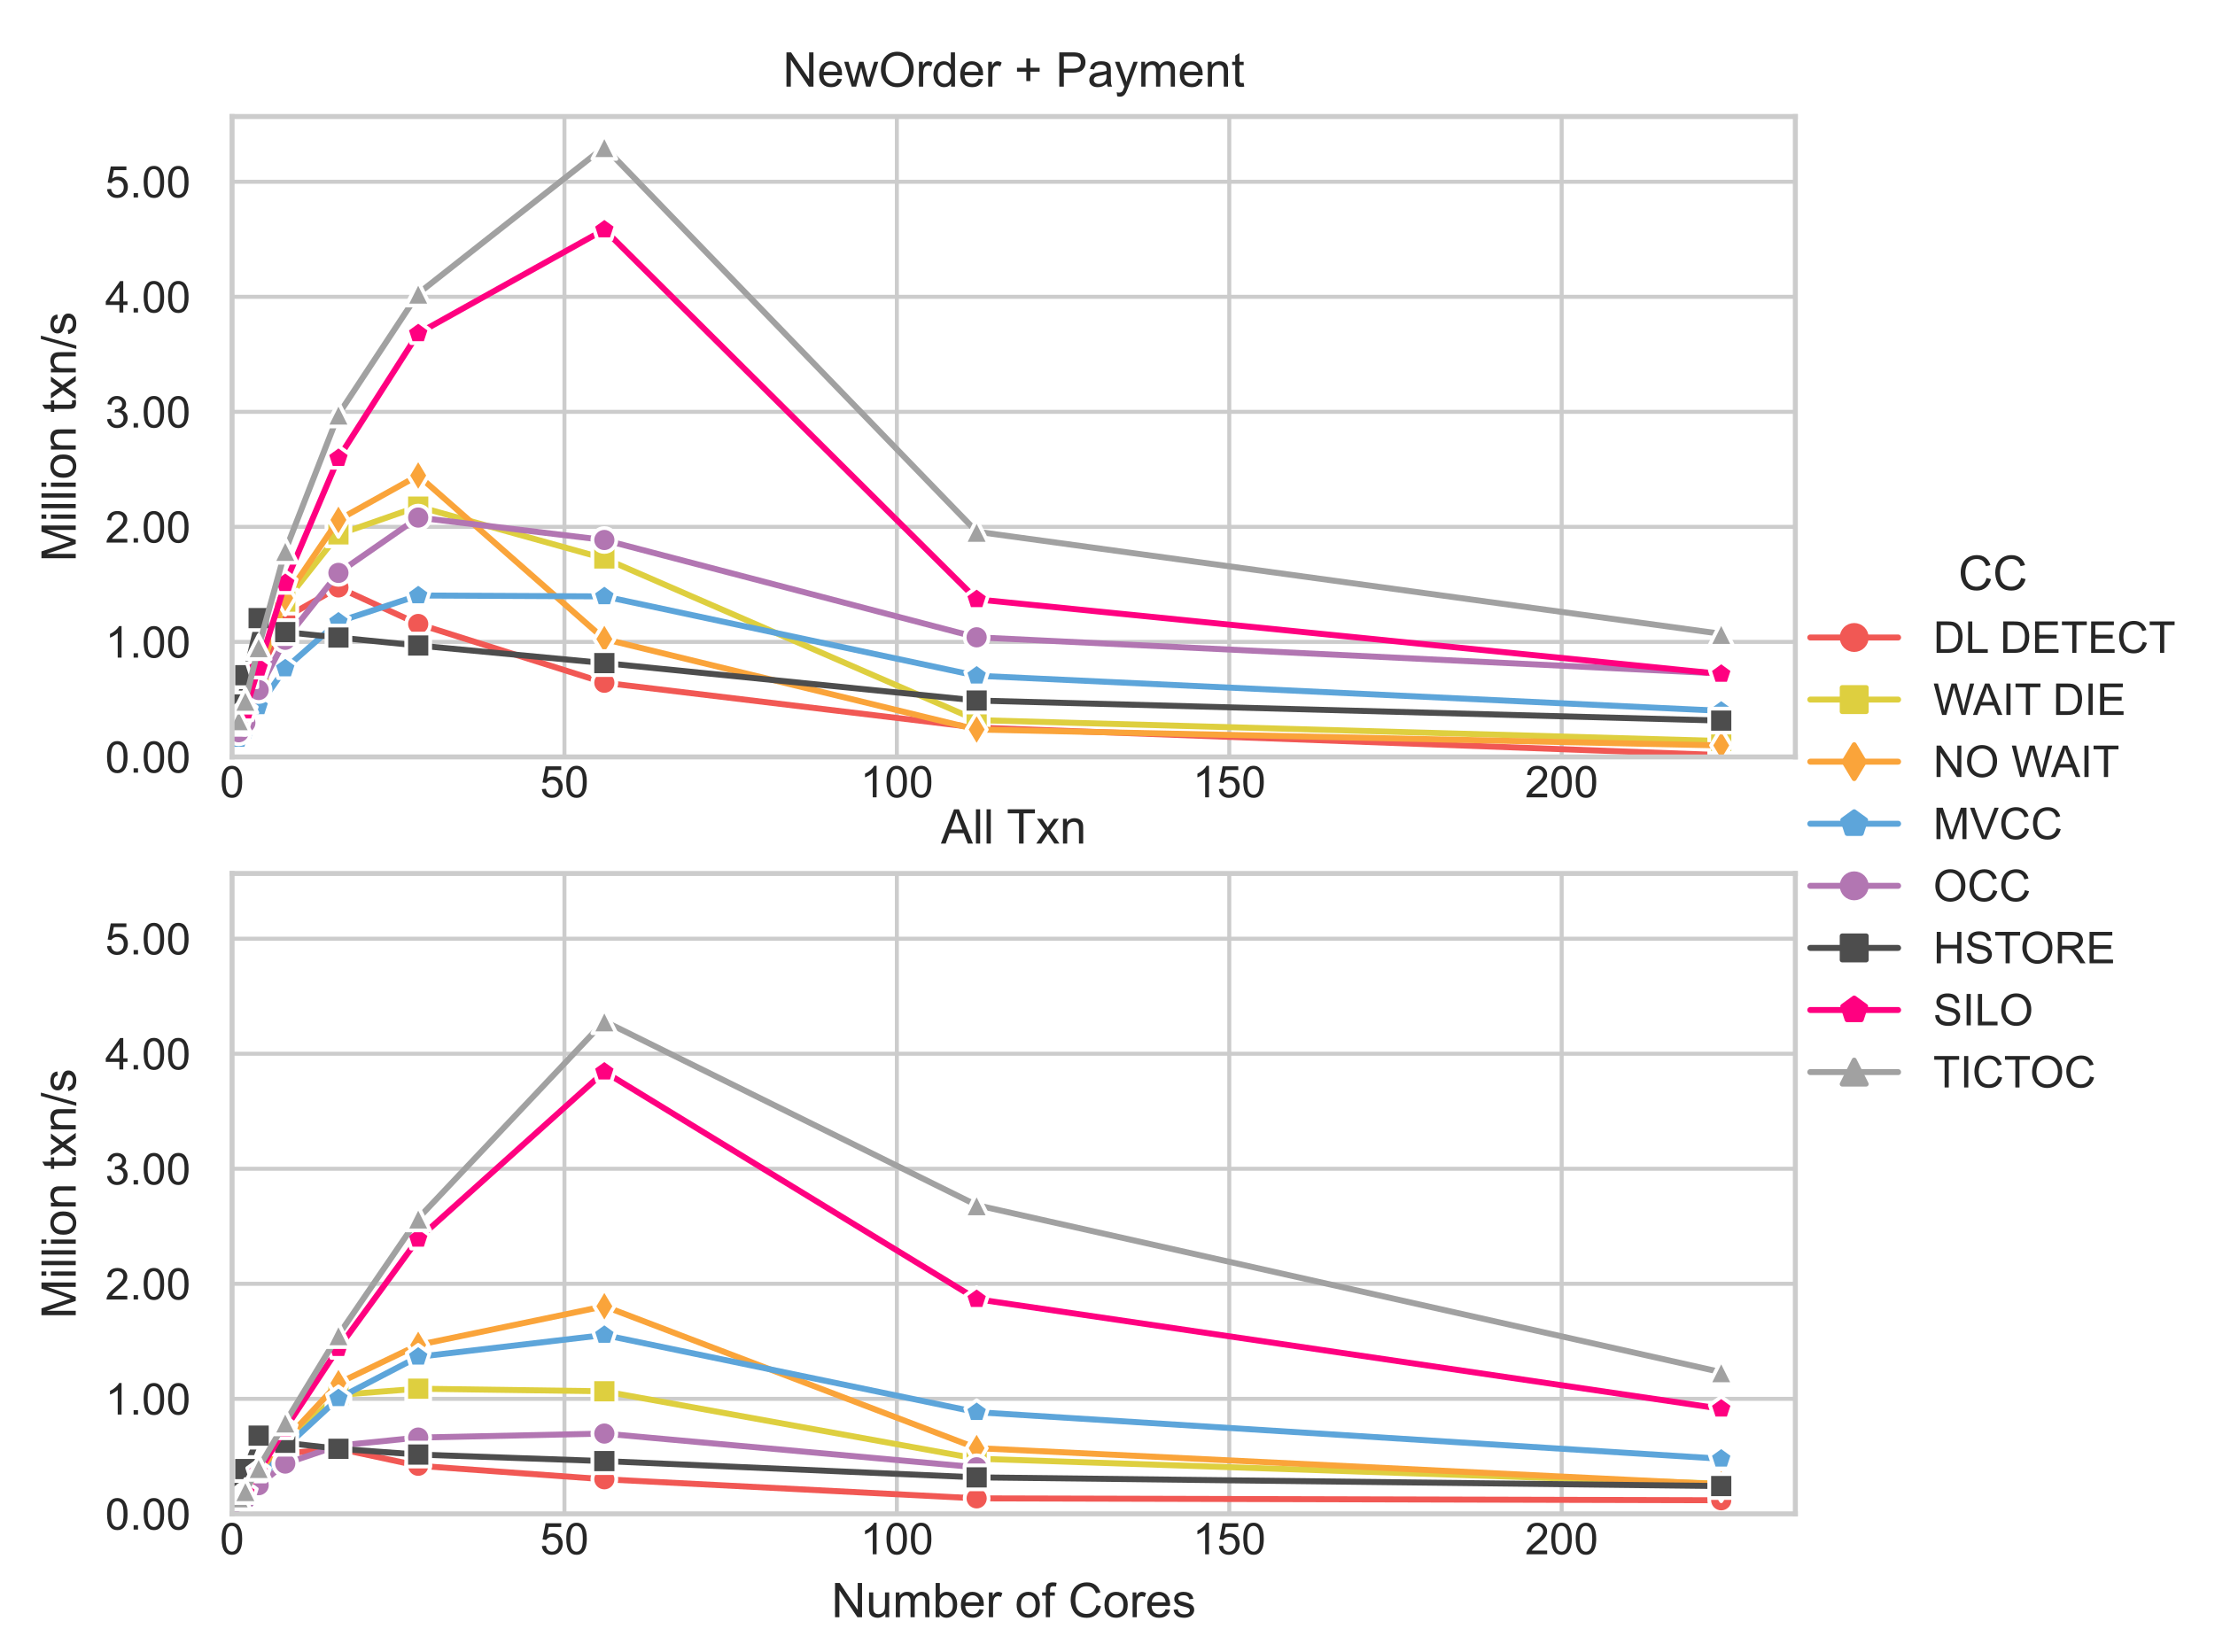 <?xml version="1.0" encoding="utf-8" standalone="no"?>
<!DOCTYPE svg PUBLIC "-//W3C//DTD SVG 1.1//EN"
  "http://www.w3.org/Graphics/SVG/1.1/DTD/svg11.dtd">
<!-- Created with matplotlib (https://matplotlib.org/) -->
<svg height="331.2pt" version="1.1" viewBox="0 0 444 331.2" width="444pt" xmlns="http://www.w3.org/2000/svg" xmlns:xlink="http://www.w3.org/1999/xlink">
 <defs>
  <style type="text/css">*{stroke-linecap:butt;stroke-linejoin:round;}</style>
 </defs>
 <g id="figure_1">
  <g id="patch_1">
   <path d="M 0 331.2 
L 444 331.2 
L 444 0 
L 0 0 
z
" style="fill:#ffffff;"/>
  </g>
  <g id="axes_1">
   <g id="patch_2">
    <path d="M 46.516 151.766 
L 359.88 151.766 
L 359.88 23.368 
L 46.516 23.368 
z
" style="fill:#ffffff;"/>
   </g>
   <g id="matplotlib.axis_1">
    <g id="xtick_1">
     <g id="line2d_1">
      <path clip-path="url(#p25c07c309f)" d="M 46.516 151.766 
L 46.516 23.368 
" style="fill:none;stroke:#cccccc;stroke-linecap:round;stroke-width:0.8;"/>
     </g>
     <g id="text_1">
      <!-- 0 -->
      <g style="fill:#262626;" transform="translate(44.069 159.865)scale(0.088 -0.088)">
       <defs>
        <path d="M 4.156 35.297 
Q 4.156 48 6.766 55.734 
Q 9.375 63.484 14.516 67.672 
Q 19.672 71.875 27.484 71.875 
Q 33.25 71.875 37.594 69.547 
Q 41.938 67.234 44.766 62.859 
Q 47.609 58.5 49.219 52.219 
Q 50.828 45.953 50.828 35.297 
Q 50.828 22.703 48.234 14.969 
Q 45.656 7.234 40.5 3 
Q 35.359 -1.219 27.484 -1.219 
Q 17.141 -1.219 11.234 6.203 
Q 4.156 15.141 4.156 35.297 
z
M 13.188 35.297 
Q 13.188 17.672 17.312 11.828 
Q 21.438 6 27.484 6 
Q 33.547 6 37.672 11.859 
Q 41.797 17.719 41.797 35.297 
Q 41.797 52.984 37.672 58.781 
Q 33.547 64.594 27.391 64.594 
Q 21.344 64.594 17.719 59.469 
Q 13.188 52.938 13.188 35.297 
z
" id="ArialMT-48"/>
       </defs>
       <use xlink:href="#ArialMT-48"/>
      </g>
     </g>
    </g>
    <g id="xtick_2">
     <g id="line2d_2">
      <path clip-path="url(#p25c07c309f)" d="M 113.146 151.766 
L 113.146 23.368 
" style="fill:none;stroke:#cccccc;stroke-linecap:round;stroke-width:0.8;"/>
     </g>
     <g id="text_2">
      <!-- 50 -->
      <g style="fill:#262626;" transform="translate(108.253 159.865)scale(0.088 -0.088)">
       <defs>
        <path d="M 4.156 18.75 
L 13.375 19.531 
Q 14.406 12.797 18.141 9.391 
Q 21.875 6 27.156 6 
Q 33.5 6 37.891 10.781 
Q 42.281 15.578 42.281 23.484 
Q 42.281 31 38.062 35.344 
Q 33.844 39.703 27 39.703 
Q 22.75 39.703 19.328 37.766 
Q 15.922 35.844 13.969 32.766 
L 5.719 33.844 
L 12.641 70.609 
L 48.25 70.609 
L 48.25 62.203 
L 19.672 62.203 
L 15.828 42.969 
Q 22.266 47.469 29.344 47.469 
Q 38.719 47.469 45.156 40.969 
Q 51.609 34.469 51.609 24.266 
Q 51.609 14.547 45.953 7.469 
Q 39.062 -1.219 27.156 -1.219 
Q 17.391 -1.219 11.203 4.25 
Q 5.031 9.719 4.156 18.75 
z
" id="ArialMT-53"/>
       </defs>
       <use xlink:href="#ArialMT-53"/>
       <use x="55.615" xlink:href="#ArialMT-48"/>
      </g>
     </g>
    </g>
    <g id="xtick_3">
     <g id="line2d_3">
      <path clip-path="url(#p25c07c309f)" d="M 179.777 151.766 
L 179.777 23.368 
" style="fill:none;stroke:#cccccc;stroke-linecap:round;stroke-width:0.8;"/>
     </g>
     <g id="text_3">
      <!-- 100 -->
      <g style="fill:#262626;" transform="translate(172.437 159.865)scale(0.088 -0.088)">
       <defs>
        <path d="M 37.25 0 
L 28.469 0 
L 28.469 56 
Q 25.297 52.984 20.141 49.953 
Q 14.984 46.922 10.891 45.406 
L 10.891 53.906 
Q 18.266 57.375 23.781 62.297 
Q 29.297 67.234 31.594 71.875 
L 37.25 71.875 
z
" id="ArialMT-49"/>
       </defs>
       <use xlink:href="#ArialMT-49"/>
       <use x="55.615" xlink:href="#ArialMT-48"/>
       <use x="111.23" xlink:href="#ArialMT-48"/>
      </g>
     </g>
    </g>
    <g id="xtick_4">
     <g id="line2d_4">
      <path clip-path="url(#p25c07c309f)" d="M 246.408 151.766 
L 246.408 23.368 
" style="fill:none;stroke:#cccccc;stroke-linecap:round;stroke-width:0.8;"/>
     </g>
     <g id="text_4">
      <!-- 150 -->
      <g style="fill:#262626;" transform="translate(239.067 159.865)scale(0.088 -0.088)">
       <use xlink:href="#ArialMT-49"/>
       <use x="55.615" xlink:href="#ArialMT-53"/>
       <use x="111.23" xlink:href="#ArialMT-48"/>
      </g>
     </g>
    </g>
    <g id="xtick_5">
     <g id="line2d_5">
      <path clip-path="url(#p25c07c309f)" d="M 313.039 151.766 
L 313.039 23.368 
" style="fill:none;stroke:#cccccc;stroke-linecap:round;stroke-width:0.8;"/>
     </g>
     <g id="text_5">
      <!-- 200 -->
      <g style="fill:#262626;" transform="translate(305.698 159.865)scale(0.088 -0.088)">
       <defs>
        <path d="M 50.344 8.453 
L 50.344 0 
L 3.031 0 
Q 2.938 3.172 4.047 6.109 
Q 5.859 10.938 9.828 15.625 
Q 13.812 20.312 21.344 26.469 
Q 33.016 36.031 37.109 41.625 
Q 41.219 47.219 41.219 52.203 
Q 41.219 57.422 37.469 61 
Q 33.734 64.594 27.734 64.594 
Q 21.391 64.594 17.578 60.781 
Q 13.766 56.984 13.719 50.25 
L 4.688 51.172 
Q 5.609 61.281 11.656 66.578 
Q 17.719 71.875 27.938 71.875 
Q 38.234 71.875 44.234 66.156 
Q 50.25 60.453 50.25 52 
Q 50.25 47.703 48.484 43.547 
Q 46.734 39.406 42.656 34.812 
Q 38.578 30.219 29.109 22.219 
Q 21.188 15.578 18.938 13.203 
Q 16.703 10.844 15.234 8.453 
z
" id="ArialMT-50"/>
       </defs>
       <use xlink:href="#ArialMT-50"/>
       <use x="55.615" xlink:href="#ArialMT-48"/>
       <use x="111.23" xlink:href="#ArialMT-48"/>
      </g>
     </g>
    </g>
   </g>
   <g id="matplotlib.axis_2">
    <g id="ytick_1">
     <g id="line2d_6">
      <path clip-path="url(#p25c07c309f)" d="M 46.516 151.766 
L 359.88 151.766 
" style="fill:none;stroke:#cccccc;stroke-linecap:round;stroke-width:0.8;"/>
     </g>
     <g id="text_6">
      <!-- 0.00 -->
      <g style="fill:#262626;" transform="translate(21.09 154.915)scale(0.088 -0.088)">
       <defs>
        <path d="M 9.078 0 
L 9.078 10.016 
L 19.094 10.016 
L 19.094 0 
z
" id="ArialMT-46"/>
       </defs>
       <use xlink:href="#ArialMT-48"/>
       <use x="55.615" xlink:href="#ArialMT-46"/>
       <use x="83.398" xlink:href="#ArialMT-48"/>
       <use x="139.014" xlink:href="#ArialMT-48"/>
      </g>
     </g>
    </g>
    <g id="ytick_2">
     <g id="line2d_7">
      <path clip-path="url(#p25c07c309f)" d="M 46.516 128.701 
L 359.88 128.701 
" style="fill:none;stroke:#cccccc;stroke-linecap:round;stroke-width:0.8;"/>
     </g>
     <g id="text_7">
      <!-- 1.00 -->
      <g style="fill:#262626;" transform="translate(21.09 131.85)scale(0.088 -0.088)">
       <use xlink:href="#ArialMT-49"/>
       <use x="55.615" xlink:href="#ArialMT-46"/>
       <use x="83.398" xlink:href="#ArialMT-48"/>
       <use x="139.014" xlink:href="#ArialMT-48"/>
      </g>
     </g>
    </g>
    <g id="ytick_3">
     <g id="line2d_8">
      <path clip-path="url(#p25c07c309f)" d="M 46.516 105.635 
L 359.88 105.635 
" style="fill:none;stroke:#cccccc;stroke-linecap:round;stroke-width:0.8;"/>
     </g>
     <g id="text_8">
      <!-- 2.00 -->
      <g style="fill:#262626;" transform="translate(21.09 108.785)scale(0.088 -0.088)">
       <use xlink:href="#ArialMT-50"/>
       <use x="55.615" xlink:href="#ArialMT-46"/>
       <use x="83.398" xlink:href="#ArialMT-48"/>
       <use x="139.014" xlink:href="#ArialMT-48"/>
      </g>
     </g>
    </g>
    <g id="ytick_4">
     <g id="line2d_9">
      <path clip-path="url(#p25c07c309f)" d="M 46.516 82.57 
L 359.88 82.57 
" style="fill:none;stroke:#cccccc;stroke-linecap:round;stroke-width:0.8;"/>
     </g>
     <g id="text_9">
      <!-- 3.00 -->
      <g style="fill:#262626;" transform="translate(21.09 85.72)scale(0.088 -0.088)">
       <defs>
        <path d="M 4.203 18.891 
L 12.984 20.062 
Q 14.5 12.594 18.141 9.297 
Q 21.781 6 27 6 
Q 33.203 6 37.469 10.297 
Q 41.75 14.594 41.75 20.953 
Q 41.75 27 37.797 30.922 
Q 33.844 34.859 27.734 34.859 
Q 25.25 34.859 21.531 33.891 
L 22.516 41.609 
Q 23.391 41.5 23.922 41.5 
Q 29.547 41.5 34.031 44.422 
Q 38.531 47.359 38.531 53.469 
Q 38.531 58.297 35.25 61.469 
Q 31.984 64.656 26.812 64.656 
Q 21.688 64.656 18.266 61.422 
Q 14.844 58.203 13.875 51.766 
L 5.078 53.328 
Q 6.688 62.156 12.391 67.016 
Q 18.109 71.875 26.609 71.875 
Q 32.469 71.875 37.391 69.359 
Q 42.328 66.844 44.938 62.5 
Q 47.562 58.156 47.562 53.266 
Q 47.562 48.641 45.062 44.828 
Q 42.578 41.016 37.703 38.766 
Q 44.047 37.312 47.562 32.688 
Q 51.078 28.078 51.078 21.141 
Q 51.078 11.766 44.234 5.25 
Q 37.406 -1.266 26.953 -1.266 
Q 17.531 -1.266 11.297 4.344 
Q 5.078 9.969 4.203 18.891 
z
" id="ArialMT-51"/>
       </defs>
       <use xlink:href="#ArialMT-51"/>
       <use x="55.615" xlink:href="#ArialMT-46"/>
       <use x="83.398" xlink:href="#ArialMT-48"/>
       <use x="139.014" xlink:href="#ArialMT-48"/>
      </g>
     </g>
    </g>
    <g id="ytick_5">
     <g id="line2d_10">
      <path clip-path="url(#p25c07c309f)" d="M 46.516 59.505 
L 359.88 59.505 
" style="fill:none;stroke:#cccccc;stroke-linecap:round;stroke-width:0.8;"/>
     </g>
     <g id="text_10">
      <!-- 4.00 -->
      <g style="fill:#262626;" transform="translate(21.09 62.654)scale(0.088 -0.088)">
       <defs>
        <path d="M 32.328 0 
L 32.328 17.141 
L 1.266 17.141 
L 1.266 25.203 
L 33.938 71.578 
L 41.109 71.578 
L 41.109 25.203 
L 50.781 25.203 
L 50.781 17.141 
L 41.109 17.141 
L 41.109 0 
z
M 32.328 25.203 
L 32.328 57.469 
L 9.906 25.203 
z
" id="ArialMT-52"/>
       </defs>
       <use xlink:href="#ArialMT-52"/>
       <use x="55.615" xlink:href="#ArialMT-46"/>
       <use x="83.398" xlink:href="#ArialMT-48"/>
       <use x="139.014" xlink:href="#ArialMT-48"/>
      </g>
     </g>
    </g>
    <g id="ytick_6">
     <g id="line2d_11">
      <path clip-path="url(#p25c07c309f)" d="M 46.516 36.44 
L 359.88 36.44 
" style="fill:none;stroke:#cccccc;stroke-linecap:round;stroke-width:0.8;"/>
     </g>
     <g id="text_11">
      <!-- 5.00 -->
      <g style="fill:#262626;" transform="translate(21.09 39.589)scale(0.088 -0.088)">
       <use xlink:href="#ArialMT-53"/>
       <use x="55.615" xlink:href="#ArialMT-46"/>
       <use x="83.398" xlink:href="#ArialMT-48"/>
       <use x="139.014" xlink:href="#ArialMT-48"/>
      </g>
     </g>
    </g>
    <g id="text_12">
     <!-- Million txn/s -->
     <g style="fill:#262626;" transform="translate(15.182 112.639)rotate(-90)scale(0.096 -0.096)">
      <defs>
       <path d="M 7.422 0 
L 7.422 71.578 
L 21.688 71.578 
L 38.625 20.906 
Q 40.969 13.812 42.047 10.297 
Q 43.266 14.203 45.844 21.781 
L 62.984 71.578 
L 75.734 71.578 
L 75.734 0 
L 66.609 0 
L 66.609 59.906 
L 45.797 0 
L 37.25 0 
L 16.547 60.938 
L 16.547 0 
z
" id="ArialMT-77"/>
       <path d="M 6.641 61.469 
L 6.641 71.578 
L 15.438 71.578 
L 15.438 61.469 
z
M 6.641 0 
L 6.641 51.859 
L 15.438 51.859 
L 15.438 0 
z
" id="ArialMT-105"/>
       <path d="M 6.391 0 
L 6.391 71.578 
L 15.188 71.578 
L 15.188 0 
z
" id="ArialMT-108"/>
       <path d="M 3.328 25.922 
Q 3.328 40.328 11.328 47.266 
Q 18.016 53.031 27.641 53.031 
Q 38.328 53.031 45.109 46.016 
Q 51.906 39.016 51.906 26.656 
Q 51.906 16.656 48.906 10.906 
Q 45.906 5.172 40.156 2 
Q 34.422 -1.172 27.641 -1.172 
Q 16.75 -1.172 10.031 5.812 
Q 3.328 12.797 3.328 25.922 
z
M 12.359 25.922 
Q 12.359 15.969 16.703 11.016 
Q 21.047 6.062 27.641 6.062 
Q 34.188 6.062 38.531 11.031 
Q 42.875 16.016 42.875 26.219 
Q 42.875 35.844 38.5 40.797 
Q 34.125 45.75 27.641 45.75 
Q 21.047 45.75 16.703 40.812 
Q 12.359 35.891 12.359 25.922 
z
" id="ArialMT-111"/>
       <path d="M 6.594 0 
L 6.594 51.859 
L 14.5 51.859 
L 14.5 44.484 
Q 20.219 53.031 31 53.031 
Q 35.688 53.031 39.625 51.344 
Q 43.562 49.656 45.516 46.922 
Q 47.469 44.188 48.25 40.438 
Q 48.734 37.984 48.734 31.891 
L 48.734 0 
L 39.938 0 
L 39.938 31.547 
Q 39.938 36.922 38.906 39.578 
Q 37.891 42.234 35.281 43.812 
Q 32.672 45.406 29.156 45.406 
Q 23.531 45.406 19.453 41.844 
Q 15.375 38.281 15.375 28.328 
L 15.375 0 
z
" id="ArialMT-110"/>
       <path id="ArialMT-32"/>
       <path d="M 25.781 7.859 
L 27.047 0.094 
Q 23.344 -0.688 20.406 -0.688 
Q 15.625 -0.688 12.984 0.828 
Q 10.359 2.344 9.281 4.812 
Q 8.203 7.281 8.203 15.188 
L 8.203 45.016 
L 1.766 45.016 
L 1.766 51.859 
L 8.203 51.859 
L 8.203 64.703 
L 16.938 69.969 
L 16.938 51.859 
L 25.781 51.859 
L 25.781 45.016 
L 16.938 45.016 
L 16.938 14.703 
Q 16.938 10.938 17.406 9.859 
Q 17.875 8.797 18.922 8.156 
Q 19.969 7.516 21.922 7.516 
Q 23.391 7.516 25.781 7.859 
z
" id="ArialMT-116"/>
       <path d="M 0.734 0 
L 19.672 26.953 
L 2.156 51.859 
L 13.141 51.859 
L 21.094 39.703 
Q 23.344 36.234 24.703 33.891 
Q 26.859 37.109 28.656 39.594 
L 37.406 51.859 
L 47.906 51.859 
L 29.984 27.438 
L 49.266 0 
L 38.484 0 
L 27.828 16.109 
L 25 20.453 
L 11.375 0 
z
" id="ArialMT-120"/>
       <path d="M 0 -1.219 
L 20.75 72.797 
L 27.781 72.797 
L 7.078 -1.219 
z
" id="ArialMT-47"/>
       <path d="M 3.078 15.484 
L 11.766 16.844 
Q 12.5 11.625 15.844 8.844 
Q 19.188 6.062 25.203 6.062 
Q 31.25 6.062 34.172 8.516 
Q 37.109 10.984 37.109 14.312 
Q 37.109 17.281 34.516 19 
Q 32.719 20.172 25.531 21.969 
Q 15.875 24.422 12.141 26.203 
Q 8.406 27.984 6.469 31.125 
Q 4.547 34.281 4.547 38.094 
Q 4.547 41.547 6.125 44.5 
Q 7.719 47.469 10.453 49.422 
Q 12.5 50.922 16.031 51.969 
Q 19.578 53.031 23.641 53.031 
Q 29.734 53.031 34.344 51.266 
Q 38.969 49.516 41.156 46.5 
Q 43.359 43.5 44.188 38.484 
L 35.594 37.312 
Q 35.016 41.312 32.203 43.547 
Q 29.391 45.797 24.266 45.797 
Q 18.219 45.797 15.625 43.797 
Q 13.031 41.797 13.031 39.109 
Q 13.031 37.406 14.109 36.031 
Q 15.188 34.625 17.484 33.688 
Q 18.797 33.203 25.25 31.453 
Q 34.578 28.953 38.25 27.359 
Q 41.938 25.781 44.031 22.75 
Q 46.141 19.734 46.141 15.234 
Q 46.141 10.844 43.578 6.953 
Q 41.016 3.078 36.172 0.953 
Q 31.344 -1.172 25.25 -1.172 
Q 15.141 -1.172 9.844 3.031 
Q 4.547 7.234 3.078 15.484 
z
" id="ArialMT-115"/>
      </defs>
      <use xlink:href="#ArialMT-77"/>
      <use x="83.301" xlink:href="#ArialMT-105"/>
      <use x="105.518" xlink:href="#ArialMT-108"/>
      <use x="127.734" xlink:href="#ArialMT-108"/>
      <use x="149.951" xlink:href="#ArialMT-105"/>
      <use x="172.168" xlink:href="#ArialMT-111"/>
      <use x="227.783" xlink:href="#ArialMT-110"/>
      <use x="283.398" xlink:href="#ArialMT-32"/>
      <use x="311.182" xlink:href="#ArialMT-116"/>
      <use x="338.965" xlink:href="#ArialMT-120"/>
      <use x="388.965" xlink:href="#ArialMT-110"/>
      <use x="444.58" xlink:href="#ArialMT-47"/>
      <use x="472.363" xlink:href="#ArialMT-115"/>
     </g>
    </g>
   </g>
   <g id="line2d_12">
    <path clip-path="url(#p25c07c309f)" d="M 47.848 145.908 
L 49.181 143.133 
L 51.846 135.323 
L 57.177 123.827 
L 67.838 117.78 
L 83.829 125.108 
L 121.142 136.888 
L 195.769 145.873 
L 345.021 151.401 
" style="fill:none;stroke:#f15854;stroke-linecap:round;stroke-width:1.2;"/>
    <defs>
     <path d="M 0 2.4 
C 0.636 2.4 1.247 2.147 1.697 1.697 
C 2.147 1.247 2.4 0.636 2.4 0 
C 2.4 -0.636 2.147 -1.247 1.697 -1.697 
C 1.247 -2.147 0.636 -2.4 0 -2.4 
C -0.636 -2.4 -1.247 -2.147 -1.697 -1.697 
C -2.147 -1.247 -2.4 -0.636 -2.4 0 
C -2.4 0.636 -2.147 1.247 -1.697 1.697 
C -1.247 2.147 -0.636 2.4 0 2.4 
z
" id="m903d72ba03" style="stroke:#ffffff;stroke-width:0.75;"/>
    </defs>
    <g clip-path="url(#p25c07c309f)">
     <use style="fill:#f15854;stroke:#ffffff;stroke-width:0.75;" x="47.848" xlink:href="#m903d72ba03" y="145.908"/>
     <use style="fill:#f15854;stroke:#ffffff;stroke-width:0.75;" x="49.181" xlink:href="#m903d72ba03" y="143.133"/>
     <use style="fill:#f15854;stroke:#ffffff;stroke-width:0.75;" x="51.846" xlink:href="#m903d72ba03" y="135.323"/>
     <use style="fill:#f15854;stroke:#ffffff;stroke-width:0.75;" x="57.177" xlink:href="#m903d72ba03" y="123.827"/>
     <use style="fill:#f15854;stroke:#ffffff;stroke-width:0.75;" x="67.838" xlink:href="#m903d72ba03" y="117.78"/>
     <use style="fill:#f15854;stroke:#ffffff;stroke-width:0.75;" x="83.829" xlink:href="#m903d72ba03" y="125.108"/>
     <use style="fill:#f15854;stroke:#ffffff;stroke-width:0.75;" x="121.142" xlink:href="#m903d72ba03" y="136.888"/>
     <use style="fill:#f15854;stroke:#ffffff;stroke-width:0.75;" x="195.769" xlink:href="#m903d72ba03" y="145.873"/>
     <use style="fill:#f15854;stroke:#ffffff;stroke-width:0.75;" x="345.021" xlink:href="#m903d72ba03" y="151.401"/>
    </g>
   </g>
   <g id="line2d_13">
    <path clip-path="url(#p25c07c309f)" d="M 47.848 145.781 
L 49.181 143.355 
L 51.846 135.021 
L 57.177 120.626 
L 67.838 107.144 
L 83.829 101.57 
L 121.142 111.966 
L 195.769 144.38 
L 345.021 148.571 
" style="fill:none;stroke:#decf3f;stroke-linecap:round;stroke-width:1.2;"/>
    <defs>
     <path d="M -2.4 2.4 
L 2.4 2.4 
L 2.4 -2.4 
L -2.4 -2.4 
z
" id="m5b4da296cb" style="stroke:#ffffff;stroke-linejoin:miter;stroke-width:0.75;"/>
    </defs>
    <g clip-path="url(#p25c07c309f)">
     <use style="fill:#decf3f;stroke:#ffffff;stroke-linejoin:miter;stroke-width:0.75;" x="47.848" xlink:href="#m5b4da296cb" y="145.781"/>
     <use style="fill:#decf3f;stroke:#ffffff;stroke-linejoin:miter;stroke-width:0.75;" x="49.181" xlink:href="#m5b4da296cb" y="143.355"/>
     <use style="fill:#decf3f;stroke:#ffffff;stroke-linejoin:miter;stroke-width:0.75;" x="51.846" xlink:href="#m5b4da296cb" y="135.021"/>
     <use style="fill:#decf3f;stroke:#ffffff;stroke-linejoin:miter;stroke-width:0.75;" x="57.177" xlink:href="#m5b4da296cb" y="120.626"/>
     <use style="fill:#decf3f;stroke:#ffffff;stroke-linejoin:miter;stroke-width:0.75;" x="67.838" xlink:href="#m5b4da296cb" y="107.144"/>
     <use style="fill:#decf3f;stroke:#ffffff;stroke-linejoin:miter;stroke-width:0.75;" x="83.829" xlink:href="#m5b4da296cb" y="101.57"/>
     <use style="fill:#decf3f;stroke:#ffffff;stroke-linejoin:miter;stroke-width:0.75;" x="121.142" xlink:href="#m5b4da296cb" y="111.966"/>
     <use style="fill:#decf3f;stroke:#ffffff;stroke-linejoin:miter;stroke-width:0.75;" x="195.769" xlink:href="#m5b4da296cb" y="144.38"/>
     <use style="fill:#decf3f;stroke:#ffffff;stroke-linejoin:miter;stroke-width:0.75;" x="345.021" xlink:href="#m5b4da296cb" y="148.571"/>
    </g>
   </g>
   <g id="line2d_14">
    <path clip-path="url(#p25c07c309f)" d="M 47.848 145.772 
L 49.181 143.129 
L 51.846 134.588 
L 57.177 119.907 
L 67.838 104.24 
L 83.829 95.338 
L 121.142 128.132 
L 195.769 146.267 
L 345.021 149.461 
" style="fill:none;stroke:#faa43a;stroke-linecap:round;stroke-width:1.2;"/>
    <defs>
     <path d="M 0 3.394 
L 2.036 0 
L 0 -3.394 
L -2.036 0 
z
" id="m5dd0e7b851" style="stroke:#ffffff;stroke-linejoin:miter;stroke-width:0.75;"/>
    </defs>
    <g clip-path="url(#p25c07c309f)">
     <use style="fill:#faa43a;stroke:#ffffff;stroke-linejoin:miter;stroke-width:0.75;" x="47.848" xlink:href="#m5dd0e7b851" y="145.772"/>
     <use style="fill:#faa43a;stroke:#ffffff;stroke-linejoin:miter;stroke-width:0.75;" x="49.181" xlink:href="#m5dd0e7b851" y="143.129"/>
     <use style="fill:#faa43a;stroke:#ffffff;stroke-linejoin:miter;stroke-width:0.75;" x="51.846" xlink:href="#m5dd0e7b851" y="134.588"/>
     <use style="fill:#faa43a;stroke:#ffffff;stroke-linejoin:miter;stroke-width:0.75;" x="57.177" xlink:href="#m5dd0e7b851" y="119.907"/>
     <use style="fill:#faa43a;stroke:#ffffff;stroke-linejoin:miter;stroke-width:0.75;" x="67.838" xlink:href="#m5dd0e7b851" y="104.24"/>
     <use style="fill:#faa43a;stroke:#ffffff;stroke-linejoin:miter;stroke-width:0.75;" x="83.829" xlink:href="#m5dd0e7b851" y="95.338"/>
     <use style="fill:#faa43a;stroke:#ffffff;stroke-linejoin:miter;stroke-width:0.75;" x="121.142" xlink:href="#m5dd0e7b851" y="128.132"/>
     <use style="fill:#faa43a;stroke:#ffffff;stroke-linejoin:miter;stroke-width:0.75;" x="195.769" xlink:href="#m5dd0e7b851" y="146.267"/>
     <use style="fill:#faa43a;stroke:#ffffff;stroke-linejoin:miter;stroke-width:0.75;" x="345.021" xlink:href="#m5dd0e7b851" y="149.461"/>
    </g>
   </g>
   <g id="line2d_15">
    <path clip-path="url(#p25c07c309f)" d="M 47.848 148.152 
L 49.181 146.48 
L 51.846 141.63 
L 57.177 134.033 
L 67.838 124.643 
L 83.829 119.392 
L 121.142 119.579 
L 195.769 135.48 
L 345.021 142.517 
" style="fill:none;stroke:#5da5da;stroke-linecap:round;stroke-width:1.2;"/>
    <defs>
     <path d="M 0 -2.4 
L -2.283 -0.742 
L -1.411 1.942 
L 1.411 1.942 
L 2.283 -0.742 
z
" id="m46687ceeee" style="stroke:#ffffff;stroke-linejoin:miter;stroke-width:0.75;"/>
    </defs>
    <g clip-path="url(#p25c07c309f)">
     <use style="fill:#5da5da;stroke:#ffffff;stroke-linejoin:miter;stroke-width:0.75;" x="47.848" xlink:href="#m46687ceeee" y="148.152"/>
     <use style="fill:#5da5da;stroke:#ffffff;stroke-linejoin:miter;stroke-width:0.75;" x="49.181" xlink:href="#m46687ceeee" y="146.48"/>
     <use style="fill:#5da5da;stroke:#ffffff;stroke-linejoin:miter;stroke-width:0.75;" x="51.846" xlink:href="#m46687ceeee" y="141.63"/>
     <use style="fill:#5da5da;stroke:#ffffff;stroke-linejoin:miter;stroke-width:0.75;" x="57.177" xlink:href="#m46687ceeee" y="134.033"/>
     <use style="fill:#5da5da;stroke:#ffffff;stroke-linejoin:miter;stroke-width:0.75;" x="67.838" xlink:href="#m46687ceeee" y="124.643"/>
     <use style="fill:#5da5da;stroke:#ffffff;stroke-linejoin:miter;stroke-width:0.75;" x="83.829" xlink:href="#m46687ceeee" y="119.392"/>
     <use style="fill:#5da5da;stroke:#ffffff;stroke-linejoin:miter;stroke-width:0.75;" x="121.142" xlink:href="#m46687ceeee" y="119.579"/>
     <use style="fill:#5da5da;stroke:#ffffff;stroke-linejoin:miter;stroke-width:0.75;" x="195.769" xlink:href="#m46687ceeee" y="135.48"/>
     <use style="fill:#5da5da;stroke:#ffffff;stroke-linejoin:miter;stroke-width:0.75;" x="345.021" xlink:href="#m46687ceeee" y="142.517"/>
    </g>
   </g>
   <g id="line2d_16">
    <path clip-path="url(#p25c07c309f)" d="M 47.848 146.815 
L 49.181 144.926 
L 51.846 138.349 
L 57.177 128.279 
L 67.838 114.863 
L 83.829 103.771 
L 121.142 108.269 
L 195.769 127.78 
L 345.021 135.033 
" style="fill:none;stroke:#b276b2;stroke-linecap:round;stroke-width:1.2;"/>
    <defs>
     <path d="M 0 2.4 
C 0.636 2.4 1.247 2.147 1.697 1.697 
C 2.147 1.247 2.4 0.636 2.4 0 
C 2.4 -0.636 2.147 -1.247 1.697 -1.697 
C 1.247 -2.147 0.636 -2.4 0 -2.4 
C -0.636 -2.4 -1.247 -2.147 -1.697 -1.697 
C -2.147 -1.247 -2.4 -0.636 -2.4 0 
C -2.4 0.636 -2.147 1.247 -1.697 1.697 
C -1.247 2.147 -0.636 2.4 0 2.4 
z
" id="ma4515b9325" style="stroke:#ffffff;stroke-width:0.75;"/>
    </defs>
    <g clip-path="url(#p25c07c309f)">
     <use style="fill:#b276b2;stroke:#ffffff;stroke-width:0.75;" x="47.848" xlink:href="#ma4515b9325" y="146.815"/>
     <use style="fill:#b276b2;stroke:#ffffff;stroke-width:0.75;" x="49.181" xlink:href="#ma4515b9325" y="144.926"/>
     <use style="fill:#b276b2;stroke:#ffffff;stroke-width:0.75;" x="51.846" xlink:href="#ma4515b9325" y="138.349"/>
     <use style="fill:#b276b2;stroke:#ffffff;stroke-width:0.75;" x="57.177" xlink:href="#ma4515b9325" y="128.279"/>
     <use style="fill:#b276b2;stroke:#ffffff;stroke-width:0.75;" x="67.838" xlink:href="#ma4515b9325" y="114.863"/>
     <use style="fill:#b276b2;stroke:#ffffff;stroke-width:0.75;" x="83.829" xlink:href="#ma4515b9325" y="103.771"/>
     <use style="fill:#b276b2;stroke:#ffffff;stroke-width:0.75;" x="121.142" xlink:href="#ma4515b9325" y="108.269"/>
     <use style="fill:#b276b2;stroke:#ffffff;stroke-width:0.75;" x="195.769" xlink:href="#ma4515b9325" y="127.78"/>
     <use style="fill:#b276b2;stroke:#ffffff;stroke-width:0.75;" x="345.021" xlink:href="#ma4515b9325" y="135.033"/>
    </g>
   </g>
   <g id="line2d_17">
    <path clip-path="url(#p25c07c309f)" d="M 47.848 141.244 
L 49.181 135.383 
L 51.846 123.927 
L 57.177 126.736 
L 67.838 127.827 
L 83.829 129.426 
L 121.142 132.948 
L 195.769 140.453 
L 345.021 144.482 
" style="fill:none;stroke:#4d4d4d;stroke-linecap:round;stroke-width:1.2;"/>
    <defs>
     <path d="M -2.4 2.4 
L 2.4 2.4 
L 2.4 -2.4 
L -2.4 -2.4 
z
" id="m4bedc44891" style="stroke:#ffffff;stroke-linejoin:miter;stroke-width:0.75;"/>
    </defs>
    <g clip-path="url(#p25c07c309f)">
     <use style="fill:#4d4d4d;stroke:#ffffff;stroke-linejoin:miter;stroke-width:0.75;" x="47.848" xlink:href="#m4bedc44891" y="141.244"/>
     <use style="fill:#4d4d4d;stroke:#ffffff;stroke-linejoin:miter;stroke-width:0.75;" x="49.181" xlink:href="#m4bedc44891" y="135.383"/>
     <use style="fill:#4d4d4d;stroke:#ffffff;stroke-linejoin:miter;stroke-width:0.75;" x="51.846" xlink:href="#m4bedc44891" y="123.927"/>
     <use style="fill:#4d4d4d;stroke:#ffffff;stroke-linejoin:miter;stroke-width:0.75;" x="57.177" xlink:href="#m4bedc44891" y="126.736"/>
     <use style="fill:#4d4d4d;stroke:#ffffff;stroke-linejoin:miter;stroke-width:0.75;" x="67.838" xlink:href="#m4bedc44891" y="127.827"/>
     <use style="fill:#4d4d4d;stroke:#ffffff;stroke-linejoin:miter;stroke-width:0.75;" x="83.829" xlink:href="#m4bedc44891" y="129.426"/>
     <use style="fill:#4d4d4d;stroke:#ffffff;stroke-linejoin:miter;stroke-width:0.75;" x="121.142" xlink:href="#m4bedc44891" y="132.948"/>
     <use style="fill:#4d4d4d;stroke:#ffffff;stroke-linejoin:miter;stroke-width:0.75;" x="195.769" xlink:href="#m4bedc44891" y="140.453"/>
     <use style="fill:#4d4d4d;stroke:#ffffff;stroke-linejoin:miter;stroke-width:0.75;" x="345.021" xlink:href="#m4bedc44891" y="144.482"/>
    </g>
   </g>
   <g id="line2d_18">
    <path clip-path="url(#p25c07c309f)" d="M 47.848 145.382 
L 49.181 142.481 
L 51.846 133.898 
L 57.177 116.924 
L 67.838 91.848 
L 83.829 66.846 
L 121.142 46.036 
L 195.769 120.164 
L 345.021 135.131 
" style="fill:none;stroke:#ff0080;stroke-linecap:round;stroke-width:1.2;"/>
    <defs>
     <path d="M 0 -2.4 
L -2.283 -0.742 
L -1.411 1.942 
L 1.411 1.942 
L 2.283 -0.742 
z
" id="m33df47d9e7" style="stroke:#ffffff;stroke-linejoin:miter;stroke-width:0.75;"/>
    </defs>
    <g clip-path="url(#p25c07c309f)">
     <use style="fill:#ff0080;stroke:#ffffff;stroke-linejoin:miter;stroke-width:0.75;" x="47.848" xlink:href="#m33df47d9e7" y="145.382"/>
     <use style="fill:#ff0080;stroke:#ffffff;stroke-linejoin:miter;stroke-width:0.75;" x="49.181" xlink:href="#m33df47d9e7" y="142.481"/>
     <use style="fill:#ff0080;stroke:#ffffff;stroke-linejoin:miter;stroke-width:0.75;" x="51.846" xlink:href="#m33df47d9e7" y="133.898"/>
     <use style="fill:#ff0080;stroke:#ffffff;stroke-linejoin:miter;stroke-width:0.75;" x="57.177" xlink:href="#m33df47d9e7" y="116.924"/>
     <use style="fill:#ff0080;stroke:#ffffff;stroke-linejoin:miter;stroke-width:0.75;" x="67.838" xlink:href="#m33df47d9e7" y="91.848"/>
     <use style="fill:#ff0080;stroke:#ffffff;stroke-linejoin:miter;stroke-width:0.75;" x="83.829" xlink:href="#m33df47d9e7" y="66.846"/>
     <use style="fill:#ff0080;stroke:#ffffff;stroke-linejoin:miter;stroke-width:0.75;" x="121.142" xlink:href="#m33df47d9e7" y="46.036"/>
     <use style="fill:#ff0080;stroke:#ffffff;stroke-linejoin:miter;stroke-width:0.75;" x="195.769" xlink:href="#m33df47d9e7" y="120.164"/>
     <use style="fill:#ff0080;stroke:#ffffff;stroke-linejoin:miter;stroke-width:0.75;" x="345.021" xlink:href="#m33df47d9e7" y="135.131"/>
    </g>
   </g>
   <g id="line2d_19">
    <path clip-path="url(#p25c07c309f)" d="M 47.848 144.387 
L 49.181 140.484 
L 51.846 129.745 
L 57.177 110.43 
L 67.838 83.099 
L 83.829 58.853 
L 121.142 29.465 
L 195.769 106.602 
L 345.021 127.078 
" style="fill:none;stroke:#a1a1a1;stroke-linecap:round;stroke-width:1.2;"/>
    <defs>
     <path d="M 0 -2.4 
L -2.4 2.4 
L 2.4 2.4 
z
" id="mc8959430cf" style="stroke:#ffffff;stroke-linejoin:miter;stroke-width:0.75;"/>
    </defs>
    <g clip-path="url(#p25c07c309f)">
     <use style="fill:#a1a1a1;stroke:#ffffff;stroke-linejoin:miter;stroke-width:0.75;" x="47.848" xlink:href="#mc8959430cf" y="144.387"/>
     <use style="fill:#a1a1a1;stroke:#ffffff;stroke-linejoin:miter;stroke-width:0.75;" x="49.181" xlink:href="#mc8959430cf" y="140.484"/>
     <use style="fill:#a1a1a1;stroke:#ffffff;stroke-linejoin:miter;stroke-width:0.75;" x="51.846" xlink:href="#mc8959430cf" y="129.745"/>
     <use style="fill:#a1a1a1;stroke:#ffffff;stroke-linejoin:miter;stroke-width:0.75;" x="57.177" xlink:href="#mc8959430cf" y="110.43"/>
     <use style="fill:#a1a1a1;stroke:#ffffff;stroke-linejoin:miter;stroke-width:0.75;" x="67.838" xlink:href="#mc8959430cf" y="83.099"/>
     <use style="fill:#a1a1a1;stroke:#ffffff;stroke-linejoin:miter;stroke-width:0.75;" x="83.829" xlink:href="#mc8959430cf" y="58.853"/>
     <use style="fill:#a1a1a1;stroke:#ffffff;stroke-linejoin:miter;stroke-width:0.75;" x="121.142" xlink:href="#mc8959430cf" y="29.465"/>
     <use style="fill:#a1a1a1;stroke:#ffffff;stroke-linejoin:miter;stroke-width:0.75;" x="195.769" xlink:href="#mc8959430cf" y="106.602"/>
     <use style="fill:#a1a1a1;stroke:#ffffff;stroke-linejoin:miter;stroke-width:0.75;" x="345.021" xlink:href="#mc8959430cf" y="127.078"/>
    </g>
   </g>
   <g id="line2d_20"/>
   <g id="line2d_21"/>
   <g id="line2d_22"/>
   <g id="line2d_23"/>
   <g id="line2d_24"/>
   <g id="line2d_25"/>
   <g id="line2d_26"/>
   <g id="line2d_27"/>
   <g id="patch_3">
    <path d="M 46.516 151.766 
L 46.516 23.368 
" style="fill:none;stroke:#cccccc;stroke-linecap:square;stroke-linejoin:miter;"/>
   </g>
   <g id="patch_4">
    <path d="M 359.88 151.766 
L 359.88 23.368 
" style="fill:none;stroke:#cccccc;stroke-linecap:square;stroke-linejoin:miter;"/>
   </g>
   <g id="patch_5">
    <path d="M 46.516 151.766 
L 359.88 151.766 
" style="fill:none;stroke:#cccccc;stroke-linecap:square;stroke-linejoin:miter;"/>
   </g>
   <g id="patch_6">
    <path d="M 46.516 23.368 
L 359.88 23.368 
" style="fill:none;stroke:#cccccc;stroke-linecap:square;stroke-linejoin:miter;"/>
   </g>
   <g id="text_13">
    <!-- NewOrder + Payment -->
    <g style="fill:#262626;" transform="translate(156.915 17.368)scale(0.096 -0.096)">
     <defs>
      <path d="M 7.625 0 
L 7.625 71.578 
L 17.328 71.578 
L 54.938 15.375 
L 54.938 71.578 
L 64.016 71.578 
L 64.016 0 
L 54.297 0 
L 16.703 56.25 
L 16.703 0 
z
" id="ArialMT-78"/>
      <path d="M 42.094 16.703 
L 51.172 15.578 
Q 49.031 7.625 43.219 3.219 
Q 37.406 -1.172 28.375 -1.172 
Q 17 -1.172 10.328 5.828 
Q 3.656 12.844 3.656 25.484 
Q 3.656 38.578 10.391 45.797 
Q 17.141 53.031 27.875 53.031 
Q 38.281 53.031 44.875 45.953 
Q 51.469 38.875 51.469 26.031 
Q 51.469 25.25 51.422 23.688 
L 12.75 23.688 
Q 13.234 15.141 17.578 10.594 
Q 21.922 6.062 28.422 6.062 
Q 33.25 6.062 36.672 8.594 
Q 40.094 11.141 42.094 16.703 
z
M 13.234 30.906 
L 42.188 30.906 
Q 41.609 37.453 38.875 40.719 
Q 34.672 45.797 27.984 45.797 
Q 21.922 45.797 17.797 41.75 
Q 13.672 37.703 13.234 30.906 
z
" id="ArialMT-101"/>
      <path d="M 16.156 0 
L 0.297 51.859 
L 9.375 51.859 
L 17.625 21.922 
L 20.703 10.797 
Q 20.906 11.625 23.391 21.484 
L 31.641 51.859 
L 40.672 51.859 
L 48.438 21.781 
L 51.031 11.859 
L 54 21.875 
L 62.891 51.859 
L 71.438 51.859 
L 55.219 0 
L 46.094 0 
L 37.844 31.062 
L 35.844 39.891 
L 25.344 0 
z
" id="ArialMT-119"/>
      <path d="M 4.828 34.859 
Q 4.828 52.688 14.391 62.766 
Q 23.969 72.859 39.109 72.859 
Q 49.031 72.859 56.984 68.109 
Q 64.938 63.375 69.109 54.906 
Q 73.297 46.438 73.297 35.688 
Q 73.297 24.812 68.891 16.219 
Q 64.5 7.625 56.438 3.203 
Q 48.391 -1.219 39.062 -1.219 
Q 28.953 -1.219 20.984 3.656 
Q 13.031 8.547 8.922 16.984 
Q 4.828 25.438 4.828 34.859 
z
M 14.594 34.719 
Q 14.594 21.781 21.547 14.328 
Q 28.516 6.891 39.016 6.891 
Q 49.703 6.891 56.609 14.406 
Q 63.531 21.922 63.531 35.75 
Q 63.531 44.484 60.578 51 
Q 57.625 57.516 51.922 61.109 
Q 46.234 64.703 39.156 64.703 
Q 29.109 64.703 21.844 57.781 
Q 14.594 50.875 14.594 34.719 
z
" id="ArialMT-79"/>
      <path d="M 6.5 0 
L 6.5 51.859 
L 14.406 51.859 
L 14.406 44 
Q 17.438 49.516 20 51.266 
Q 22.562 53.031 25.641 53.031 
Q 30.078 53.031 34.672 50.203 
L 31.641 42.047 
Q 28.422 43.953 25.203 43.953 
Q 22.312 43.953 20.016 42.219 
Q 17.719 40.484 16.75 37.406 
Q 15.281 32.719 15.281 27.156 
L 15.281 0 
z
" id="ArialMT-114"/>
      <path d="M 40.234 0 
L 40.234 6.547 
Q 35.297 -1.172 25.734 -1.172 
Q 19.531 -1.172 14.328 2.25 
Q 9.125 5.672 6.266 11.797 
Q 3.422 17.922 3.422 25.875 
Q 3.422 33.641 6 39.969 
Q 8.594 46.297 13.766 49.656 
Q 18.953 53.031 25.344 53.031 
Q 30.031 53.031 33.688 51.047 
Q 37.359 49.078 39.656 45.906 
L 39.656 71.578 
L 48.391 71.578 
L 48.391 0 
z
M 12.453 25.875 
Q 12.453 15.922 16.641 10.984 
Q 20.844 6.062 26.562 6.062 
Q 32.328 6.062 36.344 10.766 
Q 40.375 15.484 40.375 25.141 
Q 40.375 35.797 36.266 40.766 
Q 32.172 45.75 26.172 45.75 
Q 20.312 45.75 16.375 40.969 
Q 12.453 36.188 12.453 25.875 
z
" id="ArialMT-100"/>
      <path d="M 25.047 11.578 
L 25.047 31.203 
L 5.562 31.203 
L 5.562 39.406 
L 25.047 39.406 
L 25.047 58.891 
L 33.344 58.891 
L 33.344 39.406 
L 52.828 39.406 
L 52.828 31.203 
L 33.344 31.203 
L 33.344 11.578 
z
" id="ArialMT-43"/>
      <path d="M 7.719 0 
L 7.719 71.578 
L 34.719 71.578 
Q 41.844 71.578 45.609 70.906 
Q 50.875 70.016 54.438 67.547 
Q 58.016 65.094 60.188 60.641 
Q 62.359 56.203 62.359 50.875 
Q 62.359 41.75 56.547 35.422 
Q 50.734 29.109 35.547 29.109 
L 17.188 29.109 
L 17.188 0 
z
M 17.188 37.547 
L 35.688 37.547 
Q 44.875 37.547 48.734 40.969 
Q 52.594 44.391 52.594 50.594 
Q 52.594 55.078 50.312 58.266 
Q 48.047 61.469 44.344 62.5 
Q 41.938 63.141 35.5 63.141 
L 17.188 63.141 
z
" id="ArialMT-80"/>
      <path d="M 40.438 6.391 
Q 35.547 2.25 31.031 0.531 
Q 26.516 -1.172 21.344 -1.172 
Q 12.797 -1.172 8.203 3 
Q 3.609 7.172 3.609 13.672 
Q 3.609 17.484 5.344 20.625 
Q 7.078 23.781 9.891 25.688 
Q 12.703 27.594 16.219 28.562 
Q 18.797 29.25 24.031 29.891 
Q 34.672 31.156 39.703 32.906 
Q 39.75 34.719 39.75 35.203 
Q 39.75 40.578 37.25 42.781 
Q 33.891 45.75 27.25 45.75 
Q 21.047 45.75 18.094 43.578 
Q 15.141 41.406 13.719 35.891 
L 5.125 37.062 
Q 6.297 42.578 8.984 45.969 
Q 11.672 49.359 16.75 51.188 
Q 21.828 53.031 28.516 53.031 
Q 35.156 53.031 39.297 51.469 
Q 43.453 49.906 45.406 47.531 
Q 47.359 45.172 48.141 41.547 
Q 48.578 39.312 48.578 33.453 
L 48.578 21.734 
Q 48.578 9.469 49.141 6.219 
Q 49.703 2.984 51.375 0 
L 42.188 0 
Q 40.828 2.734 40.438 6.391 
z
M 39.703 26.031 
Q 34.906 24.078 25.344 22.703 
Q 19.922 21.922 17.672 20.938 
Q 15.438 19.969 14.203 18.094 
Q 12.984 16.219 12.984 13.922 
Q 12.984 10.406 15.641 8.062 
Q 18.312 5.719 23.438 5.719 
Q 28.516 5.719 32.469 7.938 
Q 36.422 10.156 38.281 14.016 
Q 39.703 17 39.703 22.797 
z
" id="ArialMT-97"/>
      <path d="M 6.203 -19.969 
L 5.219 -11.719 
Q 8.109 -12.5 10.25 -12.5 
Q 13.188 -12.5 14.938 -11.516 
Q 16.703 -10.547 17.828 -8.797 
Q 18.656 -7.469 20.516 -2.25 
Q 20.75 -1.516 21.297 -0.094 
L 1.609 51.859 
L 11.078 51.859 
L 21.875 21.828 
Q 23.969 16.109 25.641 9.812 
Q 27.156 15.875 29.25 21.625 
L 40.328 51.859 
L 49.125 51.859 
L 29.391 -0.875 
Q 26.219 -9.422 24.469 -12.641 
Q 22.125 -17 19.094 -19.016 
Q 16.062 -21.047 11.859 -21.047 
Q 9.328 -21.047 6.203 -19.969 
z
" id="ArialMT-121"/>
      <path d="M 6.594 0 
L 6.594 51.859 
L 14.453 51.859 
L 14.453 44.578 
Q 16.891 48.391 20.938 50.703 
Q 25 53.031 30.172 53.031 
Q 35.938 53.031 39.625 50.641 
Q 43.312 48.25 44.828 43.953 
Q 50.984 53.031 60.844 53.031 
Q 68.562 53.031 72.703 48.75 
Q 76.859 44.484 76.859 35.594 
L 76.859 0 
L 68.109 0 
L 68.109 32.672 
Q 68.109 37.938 67.25 40.25 
Q 66.406 42.578 64.156 43.984 
Q 61.922 45.406 58.891 45.406 
Q 53.422 45.406 49.797 41.766 
Q 46.188 38.141 46.188 30.125 
L 46.188 0 
L 37.406 0 
L 37.406 33.688 
Q 37.406 39.547 35.25 42.469 
Q 33.109 45.406 28.219 45.406 
Q 24.516 45.406 21.359 43.453 
Q 18.219 41.5 16.797 37.734 
Q 15.375 33.984 15.375 26.906 
L 15.375 0 
z
" id="ArialMT-109"/>
     </defs>
     <use xlink:href="#ArialMT-78"/>
     <use x="72.217" xlink:href="#ArialMT-101"/>
     <use x="127.832" xlink:href="#ArialMT-119"/>
     <use x="200.049" xlink:href="#ArialMT-79"/>
     <use x="277.832" xlink:href="#ArialMT-114"/>
     <use x="311.133" xlink:href="#ArialMT-100"/>
     <use x="366.748" xlink:href="#ArialMT-101"/>
     <use x="422.363" xlink:href="#ArialMT-114"/>
     <use x="455.664" xlink:href="#ArialMT-32"/>
     <use x="483.447" xlink:href="#ArialMT-43"/>
     <use x="541.846" xlink:href="#ArialMT-32"/>
     <use x="569.629" xlink:href="#ArialMT-80"/>
     <use x="636.328" xlink:href="#ArialMT-97"/>
     <use x="691.943" xlink:href="#ArialMT-121"/>
     <use x="741.943" xlink:href="#ArialMT-109"/>
     <use x="825.244" xlink:href="#ArialMT-101"/>
     <use x="880.859" xlink:href="#ArialMT-110"/>
     <use x="936.475" xlink:href="#ArialMT-116"/>
    </g>
   </g>
  </g>
  <g id="axes_2">
   <g id="patch_7">
    <path d="M 46.516 303.532 
L 359.88 303.532 
L 359.88 175.134 
L 46.516 175.134 
z
" style="fill:#ffffff;"/>
   </g>
   <g id="matplotlib.axis_3">
    <g id="xtick_6">
     <g id="line2d_28">
      <path clip-path="url(#p748071fd94)" d="M 46.516 303.532 
L 46.516 175.134 
" style="fill:none;stroke:#cccccc;stroke-linecap:round;stroke-width:0.8;"/>
     </g>
     <g id="text_14">
      <!-- 0 -->
      <g style="fill:#262626;" transform="translate(44.069 311.631)scale(0.088 -0.088)">
       <use xlink:href="#ArialMT-48"/>
      </g>
     </g>
    </g>
    <g id="xtick_7">
     <g id="line2d_29">
      <path clip-path="url(#p748071fd94)" d="M 113.146 303.532 
L 113.146 175.134 
" style="fill:none;stroke:#cccccc;stroke-linecap:round;stroke-width:0.8;"/>
     </g>
     <g id="text_15">
      <!-- 50 -->
      <g style="fill:#262626;" transform="translate(108.253 311.631)scale(0.088 -0.088)">
       <use xlink:href="#ArialMT-53"/>
       <use x="55.615" xlink:href="#ArialMT-48"/>
      </g>
     </g>
    </g>
    <g id="xtick_8">
     <g id="line2d_30">
      <path clip-path="url(#p748071fd94)" d="M 179.777 303.532 
L 179.777 175.134 
" style="fill:none;stroke:#cccccc;stroke-linecap:round;stroke-width:0.8;"/>
     </g>
     <g id="text_16">
      <!-- 100 -->
      <g style="fill:#262626;" transform="translate(172.437 311.631)scale(0.088 -0.088)">
       <use xlink:href="#ArialMT-49"/>
       <use x="55.615" xlink:href="#ArialMT-48"/>
       <use x="111.23" xlink:href="#ArialMT-48"/>
      </g>
     </g>
    </g>
    <g id="xtick_9">
     <g id="line2d_31">
      <path clip-path="url(#p748071fd94)" d="M 246.408 303.532 
L 246.408 175.134 
" style="fill:none;stroke:#cccccc;stroke-linecap:round;stroke-width:0.8;"/>
     </g>
     <g id="text_17">
      <!-- 150 -->
      <g style="fill:#262626;" transform="translate(239.067 311.631)scale(0.088 -0.088)">
       <use xlink:href="#ArialMT-49"/>
       <use x="55.615" xlink:href="#ArialMT-53"/>
       <use x="111.23" xlink:href="#ArialMT-48"/>
      </g>
     </g>
    </g>
    <g id="xtick_10">
     <g id="line2d_32">
      <path clip-path="url(#p748071fd94)" d="M 313.039 303.532 
L 313.039 175.134 
" style="fill:none;stroke:#cccccc;stroke-linecap:round;stroke-width:0.8;"/>
     </g>
     <g id="text_18">
      <!-- 200 -->
      <g style="fill:#262626;" transform="translate(305.698 311.631)scale(0.088 -0.088)">
       <use xlink:href="#ArialMT-50"/>
       <use x="55.615" xlink:href="#ArialMT-48"/>
       <use x="111.23" xlink:href="#ArialMT-48"/>
      </g>
     </g>
    </g>
    <g id="text_19">
     <!-- Number of Cores -->
     <g style="fill:#262626;" transform="translate(166.654 324.251)scale(0.096 -0.096)">
      <defs>
       <path d="M 40.578 0 
L 40.578 7.625 
Q 34.516 -1.172 24.125 -1.172 
Q 19.531 -1.172 15.547 0.578 
Q 11.578 2.344 9.641 5 
Q 7.719 7.672 6.938 11.531 
Q 6.391 14.109 6.391 19.734 
L 6.391 51.859 
L 15.188 51.859 
L 15.188 23.094 
Q 15.188 16.219 15.719 13.812 
Q 16.547 10.359 19.234 8.375 
Q 21.922 6.391 25.875 6.391 
Q 29.828 6.391 33.297 8.422 
Q 36.766 10.453 38.203 13.938 
Q 39.656 17.438 39.656 24.078 
L 39.656 51.859 
L 48.438 51.859 
L 48.438 0 
z
" id="ArialMT-117"/>
       <path d="M 14.703 0 
L 6.547 0 
L 6.547 71.578 
L 15.328 71.578 
L 15.328 46.047 
Q 20.906 53.031 29.547 53.031 
Q 34.328 53.031 38.594 51.094 
Q 42.875 49.172 45.625 45.672 
Q 48.391 42.188 49.953 37.25 
Q 51.516 32.328 51.516 26.703 
Q 51.516 13.375 44.922 6.094 
Q 38.328 -1.172 29.109 -1.172 
Q 19.922 -1.172 14.703 6.5 
z
M 14.594 26.312 
Q 14.594 17 17.141 12.844 
Q 21.297 6.062 28.375 6.062 
Q 34.125 6.062 38.328 11.062 
Q 42.531 16.062 42.531 25.984 
Q 42.531 36.141 38.5 40.969 
Q 34.469 45.797 28.766 45.797 
Q 23 45.797 18.797 40.797 
Q 14.594 35.797 14.594 26.312 
z
" id="ArialMT-98"/>
       <path d="M 8.688 0 
L 8.688 45.016 
L 0.922 45.016 
L 0.922 51.859 
L 8.688 51.859 
L 8.688 57.375 
Q 8.688 62.594 9.625 65.141 
Q 10.891 68.562 14.078 70.672 
Q 17.281 72.797 23.047 72.797 
Q 26.766 72.797 31.25 71.922 
L 29.938 64.266 
Q 27.203 64.75 24.75 64.75 
Q 20.75 64.75 19.094 63.031 
Q 17.438 61.328 17.438 56.641 
L 17.438 51.859 
L 27.547 51.859 
L 27.547 45.016 
L 17.438 45.016 
L 17.438 0 
z
" id="ArialMT-102"/>
       <path d="M 58.797 25.094 
L 68.266 22.703 
Q 65.281 11.031 57.547 4.906 
Q 49.812 -1.219 38.625 -1.219 
Q 27.047 -1.219 19.797 3.484 
Q 12.547 8.203 8.766 17.141 
Q 4.984 26.078 4.984 36.328 
Q 4.984 47.516 9.25 55.828 
Q 13.531 64.156 21.406 68.469 
Q 29.297 72.797 38.766 72.797 
Q 49.516 72.797 56.828 67.328 
Q 64.156 61.859 67.047 51.953 
L 57.719 49.75 
Q 55.219 57.562 50.484 61.125 
Q 45.75 64.703 38.578 64.703 
Q 30.328 64.703 24.781 60.734 
Q 19.234 56.781 16.984 50.109 
Q 14.75 43.453 14.75 36.375 
Q 14.75 27.25 17.406 20.438 
Q 20.062 13.625 25.672 10.25 
Q 31.297 6.891 37.844 6.891 
Q 45.797 6.891 51.312 11.469 
Q 56.844 16.062 58.797 25.094 
z
" id="ArialMT-67"/>
      </defs>
      <use xlink:href="#ArialMT-78"/>
      <use x="72.217" xlink:href="#ArialMT-117"/>
      <use x="127.832" xlink:href="#ArialMT-109"/>
      <use x="211.133" xlink:href="#ArialMT-98"/>
      <use x="266.748" xlink:href="#ArialMT-101"/>
      <use x="322.363" xlink:href="#ArialMT-114"/>
      <use x="355.664" xlink:href="#ArialMT-32"/>
      <use x="383.447" xlink:href="#ArialMT-111"/>
      <use x="439.062" xlink:href="#ArialMT-102"/>
      <use x="466.846" xlink:href="#ArialMT-32"/>
      <use x="494.629" xlink:href="#ArialMT-67"/>
      <use x="566.846" xlink:href="#ArialMT-111"/>
      <use x="622.461" xlink:href="#ArialMT-114"/>
      <use x="655.762" xlink:href="#ArialMT-101"/>
      <use x="711.377" xlink:href="#ArialMT-115"/>
     </g>
    </g>
   </g>
   <g id="matplotlib.axis_4">
    <g id="ytick_7">
     <g id="line2d_33">
      <path clip-path="url(#p748071fd94)" d="M 46.516 303.532 
L 359.88 303.532 
" style="fill:none;stroke:#cccccc;stroke-linecap:round;stroke-width:0.8;"/>
     </g>
     <g id="text_20">
      <!-- 0.00 -->
      <g style="fill:#262626;" transform="translate(21.09 306.681)scale(0.088 -0.088)">
       <use xlink:href="#ArialMT-48"/>
       <use x="55.615" xlink:href="#ArialMT-46"/>
       <use x="83.398" xlink:href="#ArialMT-48"/>
       <use x="139.014" xlink:href="#ArialMT-48"/>
      </g>
     </g>
    </g>
    <g id="ytick_8">
     <g id="line2d_34">
      <path clip-path="url(#p748071fd94)" d="M 46.516 280.467 
L 359.88 280.467 
" style="fill:none;stroke:#cccccc;stroke-linecap:round;stroke-width:0.8;"/>
     </g>
     <g id="text_21">
      <!-- 1.00 -->
      <g style="fill:#262626;" transform="translate(21.09 283.616)scale(0.088 -0.088)">
       <use xlink:href="#ArialMT-49"/>
       <use x="55.615" xlink:href="#ArialMT-46"/>
       <use x="83.398" xlink:href="#ArialMT-48"/>
       <use x="139.014" xlink:href="#ArialMT-48"/>
      </g>
     </g>
    </g>
    <g id="ytick_9">
     <g id="line2d_35">
      <path clip-path="url(#p748071fd94)" d="M 46.516 257.401 
L 359.88 257.401 
" style="fill:none;stroke:#cccccc;stroke-linecap:round;stroke-width:0.8;"/>
     </g>
     <g id="text_22">
      <!-- 2.00 -->
      <g style="fill:#262626;" transform="translate(21.09 260.551)scale(0.088 -0.088)">
       <use xlink:href="#ArialMT-50"/>
       <use x="55.615" xlink:href="#ArialMT-46"/>
       <use x="83.398" xlink:href="#ArialMT-48"/>
       <use x="139.014" xlink:href="#ArialMT-48"/>
      </g>
     </g>
    </g>
    <g id="ytick_10">
     <g id="line2d_36">
      <path clip-path="url(#p748071fd94)" d="M 46.516 234.336 
L 359.88 234.336 
" style="fill:none;stroke:#cccccc;stroke-linecap:round;stroke-width:0.8;"/>
     </g>
     <g id="text_23">
      <!-- 3.00 -->
      <g style="fill:#262626;" transform="translate(21.09 237.486)scale(0.088 -0.088)">
       <use xlink:href="#ArialMT-51"/>
       <use x="55.615" xlink:href="#ArialMT-46"/>
       <use x="83.398" xlink:href="#ArialMT-48"/>
       <use x="139.014" xlink:href="#ArialMT-48"/>
      </g>
     </g>
    </g>
    <g id="ytick_11">
     <g id="line2d_37">
      <path clip-path="url(#p748071fd94)" d="M 46.516 211.271 
L 359.88 211.271 
" style="fill:none;stroke:#cccccc;stroke-linecap:round;stroke-width:0.8;"/>
     </g>
     <g id="text_24">
      <!-- 4.00 -->
      <g style="fill:#262626;" transform="translate(21.09 214.42)scale(0.088 -0.088)">
       <use xlink:href="#ArialMT-52"/>
       <use x="55.615" xlink:href="#ArialMT-46"/>
       <use x="83.398" xlink:href="#ArialMT-48"/>
       <use x="139.014" xlink:href="#ArialMT-48"/>
      </g>
     </g>
    </g>
    <g id="ytick_12">
     <g id="line2d_38">
      <path clip-path="url(#p748071fd94)" d="M 46.516 188.206 
L 359.88 188.206 
" style="fill:none;stroke:#cccccc;stroke-linecap:round;stroke-width:0.8;"/>
     </g>
     <g id="text_25">
      <!-- 5.00 -->
      <g style="fill:#262626;" transform="translate(21.09 191.355)scale(0.088 -0.088)">
       <use xlink:href="#ArialMT-53"/>
       <use x="55.615" xlink:href="#ArialMT-46"/>
       <use x="83.398" xlink:href="#ArialMT-48"/>
       <use x="139.014" xlink:href="#ArialMT-48"/>
      </g>
     </g>
    </g>
    <g id="text_26">
     <!-- Million txn/s -->
     <g style="fill:#262626;" transform="translate(15.182 264.406)rotate(-90)scale(0.096 -0.096)">
      <use xlink:href="#ArialMT-77"/>
      <use x="83.301" xlink:href="#ArialMT-105"/>
      <use x="105.518" xlink:href="#ArialMT-108"/>
      <use x="127.734" xlink:href="#ArialMT-108"/>
      <use x="149.951" xlink:href="#ArialMT-105"/>
      <use x="172.168" xlink:href="#ArialMT-111"/>
      <use x="227.783" xlink:href="#ArialMT-110"/>
      <use x="283.398" xlink:href="#ArialMT-32"/>
      <use x="311.182" xlink:href="#ArialMT-116"/>
      <use x="338.965" xlink:href="#ArialMT-120"/>
      <use x="388.965" xlink:href="#ArialMT-110"/>
      <use x="444.58" xlink:href="#ArialMT-47"/>
      <use x="472.363" xlink:href="#ArialMT-115"/>
     </g>
    </g>
   </g>
   <g id="line2d_39">
    <path clip-path="url(#p748071fd94)" d="M 47.848 300.693 
L 49.181 299.604 
L 51.846 295.98 
L 57.177 291.411 
L 67.838 290.45 
L 83.829 293.884 
L 121.142 296.591 
L 195.769 300.417 
L 345.021 300.8 
" style="fill:none;stroke:#f15854;stroke-linecap:round;stroke-width:1.2;"/>
    <g clip-path="url(#p748071fd94)">
     <use style="fill:#f15854;stroke:#ffffff;stroke-width:0.75;" x="47.848" xlink:href="#m903d72ba03" y="300.693"/>
     <use style="fill:#f15854;stroke:#ffffff;stroke-width:0.75;" x="49.181" xlink:href="#m903d72ba03" y="299.604"/>
     <use style="fill:#f15854;stroke:#ffffff;stroke-width:0.75;" x="51.846" xlink:href="#m903d72ba03" y="295.98"/>
     <use style="fill:#f15854;stroke:#ffffff;stroke-width:0.75;" x="57.177" xlink:href="#m903d72ba03" y="291.411"/>
     <use style="fill:#f15854;stroke:#ffffff;stroke-width:0.75;" x="67.838" xlink:href="#m903d72ba03" y="290.45"/>
     <use style="fill:#f15854;stroke:#ffffff;stroke-width:0.75;" x="83.829" xlink:href="#m903d72ba03" y="293.884"/>
     <use style="fill:#f15854;stroke:#ffffff;stroke-width:0.75;" x="121.142" xlink:href="#m903d72ba03" y="296.591"/>
     <use style="fill:#f15854;stroke:#ffffff;stroke-width:0.75;" x="195.769" xlink:href="#m903d72ba03" y="300.417"/>
     <use style="fill:#f15854;stroke:#ffffff;stroke-width:0.75;" x="345.021" xlink:href="#m903d72ba03" y="300.8"/>
    </g>
   </g>
   <g id="line2d_40">
    <path clip-path="url(#p748071fd94)" d="M 47.848 300.632 
L 49.181 299.576 
L 51.846 295.926 
L 57.177 289.204 
L 67.838 279.682 
L 83.829 278.433 
L 121.142 278.955 
L 195.769 292.464 
L 345.021 297.492 
" style="fill:none;stroke:#decf3f;stroke-linecap:round;stroke-width:1.2;"/>
    <g clip-path="url(#p748071fd94)">
     <use style="fill:#decf3f;stroke:#ffffff;stroke-linejoin:miter;stroke-width:0.75;" x="47.848" xlink:href="#m5b4da296cb" y="300.632"/>
     <use style="fill:#decf3f;stroke:#ffffff;stroke-linejoin:miter;stroke-width:0.75;" x="49.181" xlink:href="#m5b4da296cb" y="299.576"/>
     <use style="fill:#decf3f;stroke:#ffffff;stroke-linejoin:miter;stroke-width:0.75;" x="51.846" xlink:href="#m5b4da296cb" y="295.926"/>
     <use style="fill:#decf3f;stroke:#ffffff;stroke-linejoin:miter;stroke-width:0.75;" x="57.177" xlink:href="#m5b4da296cb" y="289.204"/>
     <use style="fill:#decf3f;stroke:#ffffff;stroke-linejoin:miter;stroke-width:0.75;" x="67.838" xlink:href="#m5b4da296cb" y="279.682"/>
     <use style="fill:#decf3f;stroke:#ffffff;stroke-linejoin:miter;stroke-width:0.75;" x="83.829" xlink:href="#m5b4da296cb" y="278.433"/>
     <use style="fill:#decf3f;stroke:#ffffff;stroke-linejoin:miter;stroke-width:0.75;" x="121.142" xlink:href="#m5b4da296cb" y="278.955"/>
     <use style="fill:#decf3f;stroke:#ffffff;stroke-linejoin:miter;stroke-width:0.75;" x="195.769" xlink:href="#m5b4da296cb" y="292.464"/>
     <use style="fill:#decf3f;stroke:#ffffff;stroke-linejoin:miter;stroke-width:0.75;" x="345.021" xlink:href="#m5b4da296cb" y="297.492"/>
    </g>
   </g>
   <g id="line2d_41">
    <path clip-path="url(#p748071fd94)" d="M 47.848 300.617 
L 49.181 299.503 
L 51.846 295.829 
L 57.177 288.753 
L 67.838 277.316 
L 83.829 269.655 
L 121.142 261.901 
L 195.769 290.344 
L 345.021 297.604 
" style="fill:none;stroke:#faa43a;stroke-linecap:round;stroke-width:1.2;"/>
    <g clip-path="url(#p748071fd94)">
     <use style="fill:#faa43a;stroke:#ffffff;stroke-linejoin:miter;stroke-width:0.75;" x="47.848" xlink:href="#m5dd0e7b851" y="300.617"/>
     <use style="fill:#faa43a;stroke:#ffffff;stroke-linejoin:miter;stroke-width:0.75;" x="49.181" xlink:href="#m5dd0e7b851" y="299.503"/>
     <use style="fill:#faa43a;stroke:#ffffff;stroke-linejoin:miter;stroke-width:0.75;" x="51.846" xlink:href="#m5dd0e7b851" y="295.829"/>
     <use style="fill:#faa43a;stroke:#ffffff;stroke-linejoin:miter;stroke-width:0.75;" x="57.177" xlink:href="#m5dd0e7b851" y="288.753"/>
     <use style="fill:#faa43a;stroke:#ffffff;stroke-linejoin:miter;stroke-width:0.75;" x="67.838" xlink:href="#m5dd0e7b851" y="277.316"/>
     <use style="fill:#faa43a;stroke:#ffffff;stroke-linejoin:miter;stroke-width:0.75;" x="83.829" xlink:href="#m5dd0e7b851" y="269.655"/>
     <use style="fill:#faa43a;stroke:#ffffff;stroke-linejoin:miter;stroke-width:0.75;" x="121.142" xlink:href="#m5dd0e7b851" y="261.901"/>
     <use style="fill:#faa43a;stroke:#ffffff;stroke-linejoin:miter;stroke-width:0.75;" x="195.769" xlink:href="#m5dd0e7b851" y="290.344"/>
     <use style="fill:#faa43a;stroke:#ffffff;stroke-linejoin:miter;stroke-width:0.75;" x="345.021" xlink:href="#m5dd0e7b851" y="297.604"/>
    </g>
   </g>
   <g id="line2d_42">
    <path clip-path="url(#p748071fd94)" d="M 47.848 301.589 
L 49.181 300.302 
L 51.846 297.402 
L 57.177 290.19 
L 67.838 280.357 
L 83.829 272.038 
L 121.142 267.665 
L 195.769 283.138 
L 345.021 292.479 
" style="fill:none;stroke:#5da5da;stroke-linecap:round;stroke-width:1.2;"/>
    <g clip-path="url(#p748071fd94)">
     <use style="fill:#5da5da;stroke:#ffffff;stroke-linejoin:miter;stroke-width:0.75;" x="47.848" xlink:href="#m46687ceeee" y="301.589"/>
     <use style="fill:#5da5da;stroke:#ffffff;stroke-linejoin:miter;stroke-width:0.75;" x="49.181" xlink:href="#m46687ceeee" y="300.302"/>
     <use style="fill:#5da5da;stroke:#ffffff;stroke-linejoin:miter;stroke-width:0.75;" x="51.846" xlink:href="#m46687ceeee" y="297.402"/>
     <use style="fill:#5da5da;stroke:#ffffff;stroke-linejoin:miter;stroke-width:0.75;" x="57.177" xlink:href="#m46687ceeee" y="290.19"/>
     <use style="fill:#5da5da;stroke:#ffffff;stroke-linejoin:miter;stroke-width:0.75;" x="67.838" xlink:href="#m46687ceeee" y="280.357"/>
     <use style="fill:#5da5da;stroke:#ffffff;stroke-linejoin:miter;stroke-width:0.75;" x="83.829" xlink:href="#m46687ceeee" y="272.038"/>
     <use style="fill:#5da5da;stroke:#ffffff;stroke-linejoin:miter;stroke-width:0.75;" x="121.142" xlink:href="#m46687ceeee" y="267.665"/>
     <use style="fill:#5da5da;stroke:#ffffff;stroke-linejoin:miter;stroke-width:0.75;" x="195.769" xlink:href="#m46687ceeee" y="283.138"/>
     <use style="fill:#5da5da;stroke:#ffffff;stroke-linejoin:miter;stroke-width:0.75;" x="345.021" xlink:href="#m46687ceeee" y="292.479"/>
    </g>
   </g>
   <g id="line2d_43">
    <path clip-path="url(#p748071fd94)" d="M 47.848 301.516 
L 49.181 300.591 
L 51.846 297.776 
L 57.177 293.445 
L 67.838 289.836 
L 83.829 288.232 
L 121.142 287.43 
L 195.769 294.189 
" style="fill:none;stroke:#b276b2;stroke-linecap:round;stroke-width:1.2;"/>
    <g clip-path="url(#p748071fd94)">
     <use style="fill:#b276b2;stroke:#ffffff;stroke-width:0.75;" x="47.848" xlink:href="#ma4515b9325" y="301.516"/>
     <use style="fill:#b276b2;stroke:#ffffff;stroke-width:0.75;" x="49.181" xlink:href="#ma4515b9325" y="300.591"/>
     <use style="fill:#b276b2;stroke:#ffffff;stroke-width:0.75;" x="51.846" xlink:href="#ma4515b9325" y="297.776"/>
     <use style="fill:#b276b2;stroke:#ffffff;stroke-width:0.75;" x="57.177" xlink:href="#ma4515b9325" y="293.445"/>
     <use style="fill:#b276b2;stroke:#ffffff;stroke-width:0.75;" x="67.838" xlink:href="#ma4515b9325" y="289.836"/>
     <use style="fill:#b276b2;stroke:#ffffff;stroke-width:0.75;" x="83.829" xlink:href="#ma4515b9325" y="288.232"/>
     <use style="fill:#b276b2;stroke:#ffffff;stroke-width:0.75;" x="121.142" xlink:href="#ma4515b9325" y="287.43"/>
     <use style="fill:#b276b2;stroke:#ffffff;stroke-width:0.75;" x="195.769" xlink:href="#ma4515b9325" y="294.189"/>
    </g>
   </g>
   <g id="line2d_44">
    <path clip-path="url(#p748071fd94)" d="M 47.848 297.816 
L 49.181 294.541 
L 51.846 287.844 
L 57.177 289.273 
L 67.838 290.477 
L 83.829 291.637 
L 121.142 292.947 
L 195.769 296.209 
L 345.021 297.954 
" style="fill:none;stroke:#4d4d4d;stroke-linecap:round;stroke-width:1.2;"/>
    <g clip-path="url(#p748071fd94)">
     <use style="fill:#4d4d4d;stroke:#ffffff;stroke-linejoin:miter;stroke-width:0.75;" x="47.848" xlink:href="#m4bedc44891" y="297.816"/>
     <use style="fill:#4d4d4d;stroke:#ffffff;stroke-linejoin:miter;stroke-width:0.75;" x="49.181" xlink:href="#m4bedc44891" y="294.541"/>
     <use style="fill:#4d4d4d;stroke:#ffffff;stroke-linejoin:miter;stroke-width:0.75;" x="51.846" xlink:href="#m4bedc44891" y="287.844"/>
     <use style="fill:#4d4d4d;stroke:#ffffff;stroke-linejoin:miter;stroke-width:0.75;" x="57.177" xlink:href="#m4bedc44891" y="289.273"/>
     <use style="fill:#4d4d4d;stroke:#ffffff;stroke-linejoin:miter;stroke-width:0.75;" x="67.838" xlink:href="#m4bedc44891" y="290.477"/>
     <use style="fill:#4d4d4d;stroke:#ffffff;stroke-linejoin:miter;stroke-width:0.75;" x="83.829" xlink:href="#m4bedc44891" y="291.637"/>
     <use style="fill:#4d4d4d;stroke:#ffffff;stroke-linejoin:miter;stroke-width:0.75;" x="121.142" xlink:href="#m4bedc44891" y="292.947"/>
     <use style="fill:#4d4d4d;stroke:#ffffff;stroke-linejoin:miter;stroke-width:0.75;" x="195.769" xlink:href="#m4bedc44891" y="296.209"/>
     <use style="fill:#4d4d4d;stroke:#ffffff;stroke-linejoin:miter;stroke-width:0.75;" x="345.021" xlink:href="#m4bedc44891" y="297.954"/>
    </g>
   </g>
   <g id="line2d_45">
    <path clip-path="url(#p748071fd94)" d="M 47.848 300.482 
L 49.181 299.273 
L 51.846 295.09 
L 57.177 286.429 
L 67.838 270.308 
L 83.829 248.391 
L 121.142 214.873 
L 195.769 260.474 
L 345.021 282.455 
" style="fill:none;stroke:#ff0080;stroke-linecap:round;stroke-width:1.2;"/>
    <g clip-path="url(#p748071fd94)">
     <use style="fill:#ff0080;stroke:#ffffff;stroke-linejoin:miter;stroke-width:0.75;" x="47.848" xlink:href="#m33df47d9e7" y="300.482"/>
     <use style="fill:#ff0080;stroke:#ffffff;stroke-linejoin:miter;stroke-width:0.75;" x="49.181" xlink:href="#m33df47d9e7" y="299.273"/>
     <use style="fill:#ff0080;stroke:#ffffff;stroke-linejoin:miter;stroke-width:0.75;" x="51.846" xlink:href="#m33df47d9e7" y="295.09"/>
     <use style="fill:#ff0080;stroke:#ffffff;stroke-linejoin:miter;stroke-width:0.75;" x="57.177" xlink:href="#m33df47d9e7" y="286.429"/>
     <use style="fill:#ff0080;stroke:#ffffff;stroke-linejoin:miter;stroke-width:0.75;" x="67.838" xlink:href="#m33df47d9e7" y="270.308"/>
     <use style="fill:#ff0080;stroke:#ffffff;stroke-linejoin:miter;stroke-width:0.75;" x="83.829" xlink:href="#m33df47d9e7" y="248.391"/>
     <use style="fill:#ff0080;stroke:#ffffff;stroke-linejoin:miter;stroke-width:0.75;" x="121.142" xlink:href="#m33df47d9e7" y="214.873"/>
     <use style="fill:#ff0080;stroke:#ffffff;stroke-linejoin:miter;stroke-width:0.75;" x="195.769" xlink:href="#m33df47d9e7" y="260.474"/>
     <use style="fill:#ff0080;stroke:#ffffff;stroke-linejoin:miter;stroke-width:0.75;" x="345.021" xlink:href="#m33df47d9e7" y="282.455"/>
    </g>
   </g>
   <g id="line2d_46">
    <path clip-path="url(#p748071fd94)" d="M 47.848 300.208 
L 49.181 298.952 
L 51.846 294.315 
L 57.177 285.19 
L 67.838 267.688 
L 83.829 244.293 
L 121.142 204.76 
L 195.769 241.632 
L 345.021 275.115 
" style="fill:none;stroke:#a1a1a1;stroke-linecap:round;stroke-width:1.2;"/>
    <g clip-path="url(#p748071fd94)">
     <use style="fill:#a1a1a1;stroke:#ffffff;stroke-linejoin:miter;stroke-width:0.75;" x="47.848" xlink:href="#mc8959430cf" y="300.208"/>
     <use style="fill:#a1a1a1;stroke:#ffffff;stroke-linejoin:miter;stroke-width:0.75;" x="49.181" xlink:href="#mc8959430cf" y="298.952"/>
     <use style="fill:#a1a1a1;stroke:#ffffff;stroke-linejoin:miter;stroke-width:0.75;" x="51.846" xlink:href="#mc8959430cf" y="294.315"/>
     <use style="fill:#a1a1a1;stroke:#ffffff;stroke-linejoin:miter;stroke-width:0.75;" x="57.177" xlink:href="#mc8959430cf" y="285.19"/>
     <use style="fill:#a1a1a1;stroke:#ffffff;stroke-linejoin:miter;stroke-width:0.75;" x="67.838" xlink:href="#mc8959430cf" y="267.688"/>
     <use style="fill:#a1a1a1;stroke:#ffffff;stroke-linejoin:miter;stroke-width:0.75;" x="83.829" xlink:href="#mc8959430cf" y="244.293"/>
     <use style="fill:#a1a1a1;stroke:#ffffff;stroke-linejoin:miter;stroke-width:0.75;" x="121.142" xlink:href="#mc8959430cf" y="204.76"/>
     <use style="fill:#a1a1a1;stroke:#ffffff;stroke-linejoin:miter;stroke-width:0.75;" x="195.769" xlink:href="#mc8959430cf" y="241.632"/>
     <use style="fill:#a1a1a1;stroke:#ffffff;stroke-linejoin:miter;stroke-width:0.75;" x="345.021" xlink:href="#mc8959430cf" y="275.115"/>
    </g>
   </g>
   <g id="patch_8">
    <path d="M 46.516 303.532 
L 46.516 175.134 
" style="fill:none;stroke:#cccccc;stroke-linecap:square;stroke-linejoin:miter;"/>
   </g>
   <g id="patch_9">
    <path d="M 359.88 303.532 
L 359.88 175.134 
" style="fill:none;stroke:#cccccc;stroke-linecap:square;stroke-linejoin:miter;"/>
   </g>
   <g id="patch_10">
    <path d="M 46.516 303.532 
L 359.88 303.532 
" style="fill:none;stroke:#cccccc;stroke-linecap:square;stroke-linejoin:miter;"/>
   </g>
   <g id="patch_11">
    <path d="M 46.516 175.134 
L 359.88 175.134 
" style="fill:none;stroke:#cccccc;stroke-linecap:square;stroke-linejoin:miter;"/>
   </g>
   <g id="text_27">
    <!-- All Txn -->
    <g style="fill:#262626;" transform="translate(188.613 169.134)scale(0.096 -0.096)">
     <defs>
      <path d="M -0.141 0 
L 27.344 71.578 
L 37.547 71.578 
L 66.844 0 
L 56.062 0 
L 47.703 21.688 
L 17.781 21.688 
L 9.906 0 
z
M 20.516 29.391 
L 44.781 29.391 
L 37.312 49.219 
Q 33.891 58.25 32.234 64.062 
Q 30.859 57.172 28.375 50.391 
z
" id="ArialMT-65"/>
      <path d="M 25.922 0 
L 25.922 63.141 
L 2.344 63.141 
L 2.344 71.578 
L 59.078 71.578 
L 59.078 63.141 
L 35.406 63.141 
L 35.406 0 
z
" id="ArialMT-84"/>
     </defs>
     <use xlink:href="#ArialMT-65"/>
     <use x="66.699" xlink:href="#ArialMT-108"/>
     <use x="88.916" xlink:href="#ArialMT-108"/>
     <use x="111.133" xlink:href="#ArialMT-32"/>
     <use x="137.166" xlink:href="#ArialMT-84"/>
     <use x="198.25" xlink:href="#ArialMT-120"/>
     <use x="248.25" xlink:href="#ArialMT-110"/>
    </g>
   </g>
  </g>
  <g id="legend_1">
   <g id="text_28">
    <!-- CC -->
    <g style="fill:#262626;" transform="translate(392.545 118.29)scale(0.096 -0.096)">
     <use xlink:href="#ArialMT-67"/>
     <use x="72.217" xlink:href="#ArialMT-67"/>
    </g>
   </g>
   <g id="line2d_47">
    <path d="M 362.876 127.817 
L 380.476 127.817 
" style="fill:none;stroke:#f15854;stroke-linecap:round;stroke-width:1.2;"/>
   </g>
   <g id="line2d_48">
    <defs>
     <path d="M 0 2.4 
C 0.636 2.4 1.247 2.147 1.697 1.697 
C 2.147 1.247 2.4 0.636 2.4 0 
C 2.4 -0.636 2.147 -1.247 1.697 -1.697 
C 1.247 -2.147 0.636 -2.4 0 -2.4 
C -0.636 -2.4 -1.247 -2.147 -1.697 -1.697 
C -2.147 -1.247 -2.4 -0.636 -2.4 0 
C -2.4 0.636 -2.147 1.247 -1.697 1.697 
C -1.247 2.147 -0.636 2.4 0 2.4 
z
" id="m6562485174" style="stroke:#f15854;"/>
    </defs>
    <g>
     <use style="fill:#f15854;stroke:#f15854;" x="371.676" xlink:href="#m6562485174" y="127.817"/>
    </g>
   </g>
   <g id="text_29">
    <!-- DL DETECT -->
    <g style="fill:#262626;" transform="translate(387.516 130.897)scale(0.088 -0.088)">
     <defs>
      <path d="M 7.719 0 
L 7.719 71.578 
L 32.375 71.578 
Q 40.719 71.578 45.125 70.562 
Q 51.266 69.141 55.609 65.438 
Q 61.281 60.641 64.078 53.188 
Q 66.891 45.75 66.891 36.188 
Q 66.891 28.031 64.984 21.734 
Q 63.094 15.438 60.109 11.297 
Q 57.125 7.172 53.578 4.797 
Q 50.047 2.438 45.047 1.219 
Q 40.047 0 33.547 0 
z
M 17.188 8.453 
L 32.469 8.453 
Q 39.547 8.453 43.578 9.766 
Q 47.609 11.078 50 13.484 
Q 53.375 16.844 55.25 22.531 
Q 57.125 28.219 57.125 36.328 
Q 57.125 47.562 53.438 53.594 
Q 49.75 59.625 44.484 61.672 
Q 40.672 63.141 32.234 63.141 
L 17.188 63.141 
z
" id="ArialMT-68"/>
      <path d="M 7.328 0 
L 7.328 71.578 
L 16.797 71.578 
L 16.797 8.453 
L 52.047 8.453 
L 52.047 0 
z
" id="ArialMT-76"/>
      <path d="M 7.906 0 
L 7.906 71.578 
L 59.672 71.578 
L 59.672 63.141 
L 17.391 63.141 
L 17.391 41.219 
L 56.984 41.219 
L 56.984 32.812 
L 17.391 32.812 
L 17.391 8.453 
L 61.328 8.453 
L 61.328 0 
z
" id="ArialMT-69"/>
     </defs>
     <use xlink:href="#ArialMT-68"/>
     <use x="72.217" xlink:href="#ArialMT-76"/>
     <use x="124.082" xlink:href="#ArialMT-32"/>
     <use x="151.865" xlink:href="#ArialMT-68"/>
     <use x="224.082" xlink:href="#ArialMT-69"/>
     <use x="290.781" xlink:href="#ArialMT-84"/>
     <use x="351.865" xlink:href="#ArialMT-69"/>
     <use x="418.564" xlink:href="#ArialMT-67"/>
     <use x="490.781" xlink:href="#ArialMT-84"/>
    </g>
   </g>
   <g id="line2d_49">
    <path d="M 362.876 140.265 
L 380.476 140.265 
" style="fill:none;stroke:#decf3f;stroke-linecap:round;stroke-width:1.2;"/>
   </g>
   <g id="line2d_50">
    <defs>
     <path d="M -2.4 2.4 
L 2.4 2.4 
L 2.4 -2.4 
L -2.4 -2.4 
z
" id="mbb0b13973b" style="stroke:#decf3f;stroke-linejoin:miter;"/>
    </defs>
    <g>
     <use style="fill:#decf3f;stroke:#decf3f;stroke-linejoin:miter;" x="371.676" xlink:href="#mbb0b13973b" y="140.265"/>
    </g>
   </g>
   <g id="text_30">
    <!-- WAIT DIE -->
    <g style="fill:#262626;" transform="translate(387.516 143.345)scale(0.088 -0.088)">
     <defs>
      <path d="M 20.219 0 
L 1.219 71.578 
L 10.938 71.578 
L 21.828 24.656 
Q 23.578 17.281 24.859 10.016 
Q 27.594 21.484 28.078 23.25 
L 41.703 71.578 
L 53.125 71.578 
L 63.375 35.359 
Q 67.234 21.875 68.953 10.016 
Q 70.312 16.797 72.516 25.594 
L 83.734 71.578 
L 93.266 71.578 
L 73.641 0 
L 64.5 0 
L 49.422 54.547 
Q 47.516 61.375 47.172 62.938 
Q 46.047 58.016 45.062 54.547 
L 29.891 0 
z
" id="ArialMT-87"/>
      <path d="M 9.328 0 
L 9.328 71.578 
L 18.797 71.578 
L 18.797 0 
z
" id="ArialMT-73"/>
     </defs>
     <use xlink:href="#ArialMT-87"/>
     <use x="90.635" xlink:href="#ArialMT-65"/>
     <use x="157.334" xlink:href="#ArialMT-73"/>
     <use x="185.117" xlink:href="#ArialMT-84"/>
     <use x="244.451" xlink:href="#ArialMT-32"/>
     <use x="272.234" xlink:href="#ArialMT-68"/>
     <use x="344.451" xlink:href="#ArialMT-73"/>
     <use x="372.234" xlink:href="#ArialMT-69"/>
    </g>
   </g>
   <g id="line2d_51">
    <path d="M 362.876 152.713 
L 380.476 152.713 
" style="fill:none;stroke:#faa43a;stroke-linecap:round;stroke-width:1.2;"/>
   </g>
   <g id="line2d_52">
    <defs>
     <path d="M 0 3.394 
L 2.036 0 
L 0 -3.394 
L -2.036 0 
z
" id="m35774ebbee" style="stroke:#faa43a;stroke-linejoin:miter;"/>
    </defs>
    <g>
     <use style="fill:#faa43a;stroke:#faa43a;stroke-linejoin:miter;" x="371.676" xlink:href="#m35774ebbee" y="152.713"/>
    </g>
   </g>
   <g id="text_31">
    <!-- NO WAIT -->
    <g style="fill:#262626;" transform="translate(387.516 155.793)scale(0.088 -0.088)">
     <use xlink:href="#ArialMT-78"/>
     <use x="72.217" xlink:href="#ArialMT-79"/>
     <use x="150" xlink:href="#ArialMT-32"/>
     <use x="177.783" xlink:href="#ArialMT-87"/>
     <use x="268.418" xlink:href="#ArialMT-65"/>
     <use x="335.117" xlink:href="#ArialMT-73"/>
     <use x="362.9" xlink:href="#ArialMT-84"/>
    </g>
   </g>
   <g id="line2d_53">
    <path d="M 362.876 165.161 
L 380.476 165.161 
" style="fill:none;stroke:#5da5da;stroke-linecap:round;stroke-width:1.2;"/>
   </g>
   <g id="line2d_54">
    <defs>
     <path d="M 0 -2.4 
L -2.283 -0.742 
L -1.411 1.942 
L 1.411 1.942 
L 2.283 -0.742 
z
" id="m56aa529bbe" style="stroke:#5da5da;stroke-linejoin:miter;"/>
    </defs>
    <g>
     <use style="fill:#5da5da;stroke:#5da5da;stroke-linejoin:miter;" x="371.676" xlink:href="#m56aa529bbe" y="165.161"/>
    </g>
   </g>
   <g id="text_32">
    <!-- MVCC -->
    <g style="fill:#262626;" transform="translate(387.516 168.241)scale(0.088 -0.088)">
     <defs>
      <path d="M 28.172 0 
L 0.438 71.578 
L 10.688 71.578 
L 29.297 19.578 
Q 31.547 13.328 33.062 7.859 
Q 34.719 13.719 36.922 19.578 
L 56.25 71.578 
L 65.922 71.578 
L 37.891 0 
z
" id="ArialMT-86"/>
     </defs>
     <use xlink:href="#ArialMT-77"/>
     <use x="83.301" xlink:href="#ArialMT-86"/>
     <use x="150" xlink:href="#ArialMT-67"/>
     <use x="222.217" xlink:href="#ArialMT-67"/>
    </g>
   </g>
   <g id="line2d_55">
    <path d="M 362.876 177.609 
L 380.476 177.609 
" style="fill:none;stroke:#b276b2;stroke-linecap:round;stroke-width:1.2;"/>
   </g>
   <g id="line2d_56">
    <defs>
     <path d="M 0 2.4 
C 0.636 2.4 1.247 2.147 1.697 1.697 
C 2.147 1.247 2.4 0.636 2.4 0 
C 2.4 -0.636 2.147 -1.247 1.697 -1.697 
C 1.247 -2.147 0.636 -2.4 0 -2.4 
C -0.636 -2.4 -1.247 -2.147 -1.697 -1.697 
C -2.147 -1.247 -2.4 -0.636 -2.4 0 
C -2.4 0.636 -2.147 1.247 -1.697 1.697 
C -1.247 2.147 -0.636 2.4 0 2.4 
z
" id="m6af669239a" style="stroke:#b276b2;"/>
    </defs>
    <g>
     <use style="fill:#b276b2;stroke:#b276b2;" x="371.676" xlink:href="#m6af669239a" y="177.609"/>
    </g>
   </g>
   <g id="text_33">
    <!-- OCC -->
    <g style="fill:#262626;" transform="translate(387.516 180.689)scale(0.088 -0.088)">
     <use xlink:href="#ArialMT-79"/>
     <use x="77.783" xlink:href="#ArialMT-67"/>
     <use x="150" xlink:href="#ArialMT-67"/>
    </g>
   </g>
   <g id="line2d_57">
    <path d="M 362.876 190.056 
L 380.476 190.056 
" style="fill:none;stroke:#4d4d4d;stroke-linecap:round;stroke-width:1.2;"/>
   </g>
   <g id="line2d_58">
    <defs>
     <path d="M -2.4 2.4 
L 2.4 2.4 
L 2.4 -2.4 
L -2.4 -2.4 
z
" id="mc2161c8e72" style="stroke:#4d4d4d;stroke-linejoin:miter;"/>
    </defs>
    <g>
     <use style="fill:#4d4d4d;stroke:#4d4d4d;stroke-linejoin:miter;" x="371.676" xlink:href="#mc2161c8e72" y="190.056"/>
    </g>
   </g>
   <g id="text_34">
    <!-- HSTORE -->
    <g style="fill:#262626;" transform="translate(387.516 193.137)scale(0.088 -0.088)">
     <defs>
      <path d="M 8.016 0 
L 8.016 71.578 
L 17.484 71.578 
L 17.484 42.188 
L 54.688 42.188 
L 54.688 71.578 
L 64.156 71.578 
L 64.156 0 
L 54.688 0 
L 54.688 33.734 
L 17.484 33.734 
L 17.484 0 
z
" id="ArialMT-72"/>
      <path d="M 4.5 23 
L 13.422 23.781 
Q 14.062 18.406 16.375 14.969 
Q 18.703 11.531 23.578 9.406 
Q 28.469 7.281 34.578 7.281 
Q 39.984 7.281 44.141 8.891 
Q 48.297 10.5 50.312 13.297 
Q 52.344 16.109 52.344 19.438 
Q 52.344 22.797 50.391 25.312 
Q 48.438 27.828 43.953 29.547 
Q 41.062 30.672 31.203 33.031 
Q 21.344 35.406 17.391 37.5 
Q 12.25 40.188 9.734 44.156 
Q 7.234 48.141 7.234 53.078 
Q 7.234 58.5 10.297 63.203 
Q 13.375 67.922 19.281 70.359 
Q 25.203 72.797 32.422 72.797 
Q 40.375 72.797 46.453 70.234 
Q 52.547 67.672 55.812 62.688 
Q 59.078 57.719 59.328 51.422 
L 50.25 50.734 
Q 49.516 57.516 45.281 60.984 
Q 41.062 64.453 32.812 64.453 
Q 24.219 64.453 20.281 61.297 
Q 16.359 58.156 16.359 53.719 
Q 16.359 49.859 19.141 47.359 
Q 21.875 44.875 33.422 42.266 
Q 44.969 39.656 49.266 37.703 
Q 55.516 34.812 58.484 30.391 
Q 61.469 25.984 61.469 20.219 
Q 61.469 14.5 58.203 9.438 
Q 54.938 4.391 48.797 1.578 
Q 42.672 -1.219 35.016 -1.219 
Q 25.297 -1.219 18.719 1.609 
Q 12.156 4.438 8.422 10.125 
Q 4.688 15.828 4.5 23 
z
" id="ArialMT-83"/>
      <path d="M 7.859 0 
L 7.859 71.578 
L 39.594 71.578 
Q 49.172 71.578 54.141 69.641 
Q 59.125 67.719 62.109 62.828 
Q 65.094 57.953 65.094 52.047 
Q 65.094 44.438 60.156 39.203 
Q 55.219 33.984 44.922 32.562 
Q 48.688 30.766 50.641 29 
Q 54.781 25.203 58.5 19.484 
L 70.953 0 
L 59.031 0 
L 49.562 14.891 
Q 45.406 21.344 42.719 24.75 
Q 40.047 28.172 37.922 29.531 
Q 35.797 30.906 33.594 31.453 
Q 31.984 31.781 28.328 31.781 
L 17.328 31.781 
L 17.328 0 
z
M 17.328 39.984 
L 37.703 39.984 
Q 44.188 39.984 47.844 41.328 
Q 51.516 42.672 53.422 45.625 
Q 55.328 48.578 55.328 52.047 
Q 55.328 57.125 51.641 60.391 
Q 47.953 63.672 39.984 63.672 
L 17.328 63.672 
z
" id="ArialMT-82"/>
     </defs>
     <use xlink:href="#ArialMT-72"/>
     <use x="72.217" xlink:href="#ArialMT-83"/>
     <use x="138.916" xlink:href="#ArialMT-84"/>
     <use x="198.25" xlink:href="#ArialMT-79"/>
     <use x="276.033" xlink:href="#ArialMT-82"/>
     <use x="348.25" xlink:href="#ArialMT-69"/>
    </g>
   </g>
   <g id="line2d_59">
    <path d="M 362.876 202.504 
L 380.476 202.504 
" style="fill:none;stroke:#ff0080;stroke-linecap:round;stroke-width:1.2;"/>
   </g>
   <g id="line2d_60">
    <defs>
     <path d="M 0 -2.4 
L -2.283 -0.742 
L -1.411 1.942 
L 1.411 1.942 
L 2.283 -0.742 
z
" id="mdfb7fa4d62" style="stroke:#ff0080;stroke-linejoin:miter;"/>
    </defs>
    <g>
     <use style="fill:#ff0080;stroke:#ff0080;stroke-linejoin:miter;" x="371.676" xlink:href="#mdfb7fa4d62" y="202.504"/>
    </g>
   </g>
   <g id="text_35">
    <!-- SILO -->
    <g style="fill:#262626;" transform="translate(387.516 205.584)scale(0.088 -0.088)">
     <use xlink:href="#ArialMT-83"/>
     <use x="66.699" xlink:href="#ArialMT-73"/>
     <use x="94.482" xlink:href="#ArialMT-76"/>
     <use x="150.098" xlink:href="#ArialMT-79"/>
    </g>
   </g>
   <g id="line2d_61">
    <path d="M 362.876 214.952 
L 380.476 214.952 
" style="fill:none;stroke:#a1a1a1;stroke-linecap:round;stroke-width:1.2;"/>
   </g>
   <g id="line2d_62">
    <defs>
     <path d="M 0 -2.4 
L -2.4 2.4 
L 2.4 2.4 
z
" id="m3a92aba421" style="stroke:#a1a1a1;stroke-linejoin:miter;"/>
    </defs>
    <g>
     <use style="fill:#a1a1a1;stroke:#a1a1a1;stroke-linejoin:miter;" x="371.676" xlink:href="#m3a92aba421" y="214.952"/>
    </g>
   </g>
   <g id="text_36">
    <!-- TICTOC -->
    <g style="fill:#262626;" transform="translate(387.516 218.032)scale(0.088 -0.088)">
     <use xlink:href="#ArialMT-84"/>
     <use x="61.084" xlink:href="#ArialMT-73"/>
     <use x="88.867" xlink:href="#ArialMT-67"/>
     <use x="161.084" xlink:href="#ArialMT-84"/>
     <use x="220.418" xlink:href="#ArialMT-79"/>
     <use x="298.201" xlink:href="#ArialMT-67"/>
    </g>
   </g>
  </g>
 </g>
 <defs>
  <clipPath id="p25c07c309f">
   <rect height="128.398" width="313.364" x="46.516" y="23.368"/>
  </clipPath>
  <clipPath id="p748071fd94">
   <rect height="128.398" width="313.364" x="46.516" y="175.134"/>
  </clipPath>
 </defs>
</svg>
